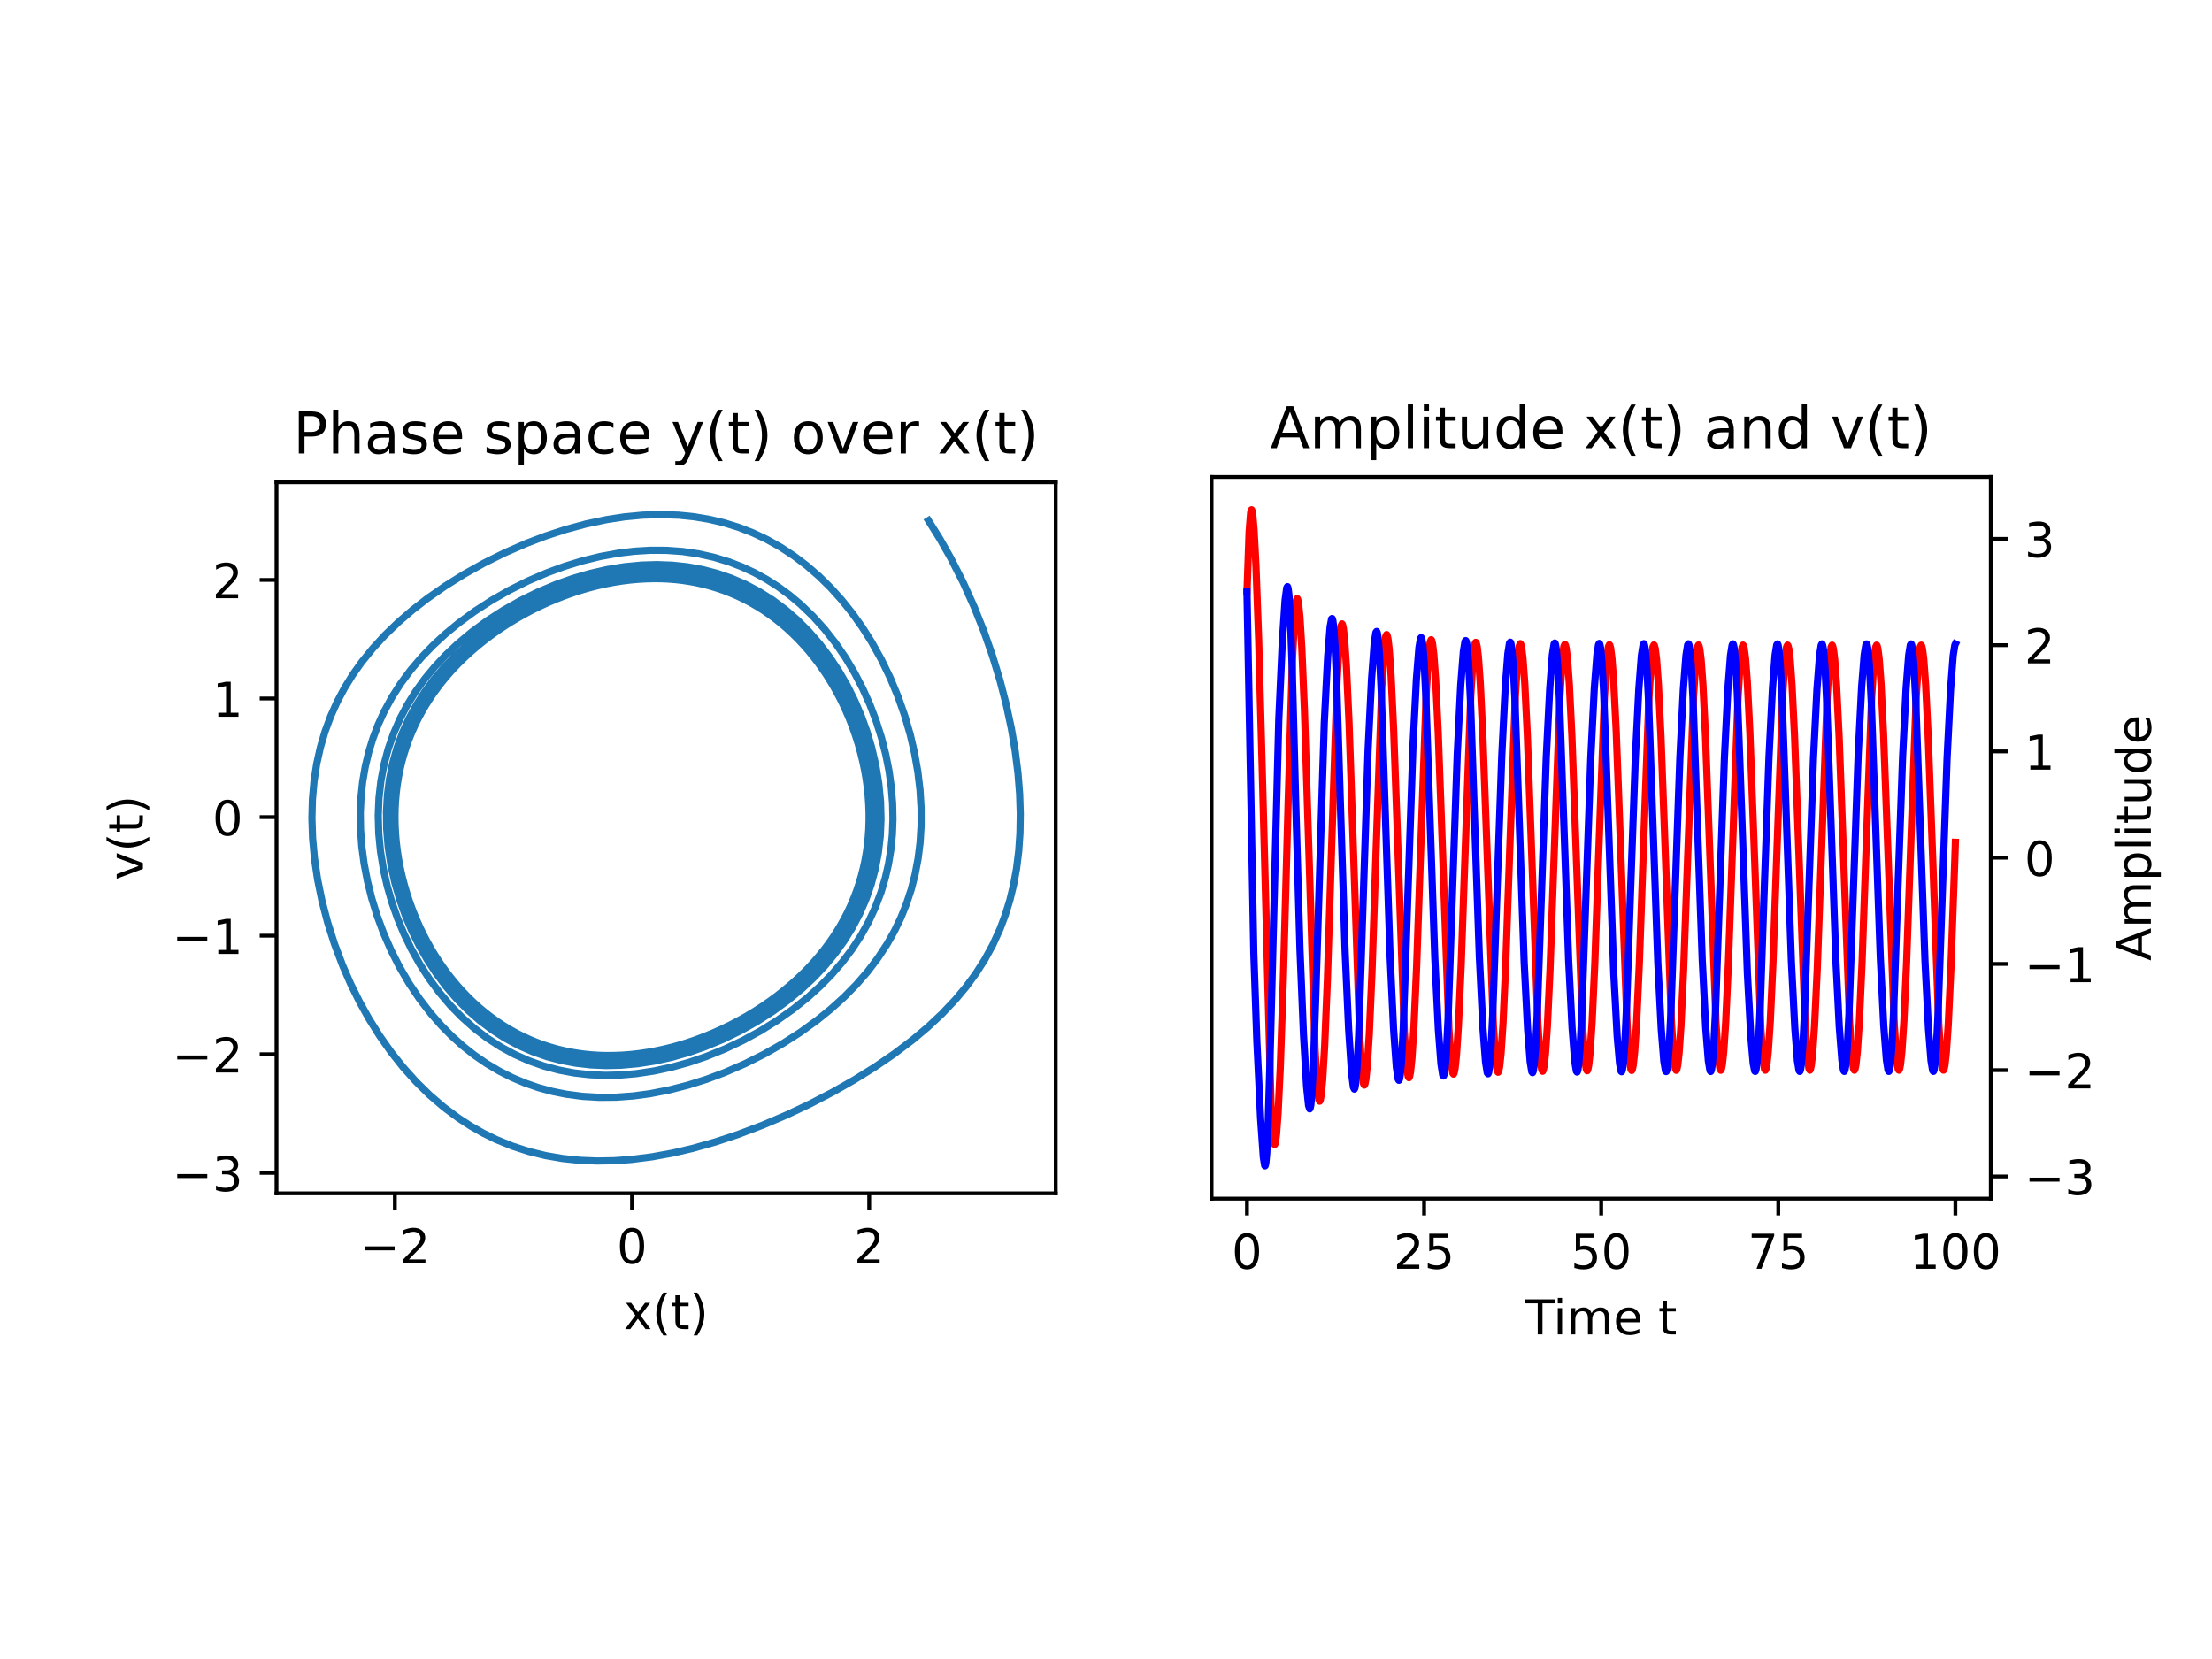<?xml version="1.0" encoding="utf-8" standalone="no"?>
<!DOCTYPE svg PUBLIC "-//W3C//DTD SVG 1.1//EN"
  "http://www.w3.org/Graphics/SVG/1.1/DTD/svg11.dtd">
<!-- Created with matplotlib (https://matplotlib.org/) -->
<svg height="345.6pt" version="1.1" viewBox="0 0 460.8 345.6" width="460.8pt" xmlns="http://www.w3.org/2000/svg" xmlns:xlink="http://www.w3.org/1999/xlink">
 <defs>
  <style type="text/css">*{stroke-linecap:butt;stroke-linejoin:round;}</style>
 </defs>
 <g id="figure_1">
  <g id="patch_1">
   <path d="M 0 345.6 
L 460.8 345.6 
L 460.8 0 
L 0 0 
z
" style="fill:#ffffff;"/>
  </g>
  <g id="axes_1">
   <g id="patch_2">
    <path d="M 57.6 248.594 
L 219.927 248.594 
L 219.927 100.462 
L 57.6 100.462 
z
" style="fill:#ffffff;"/>
   </g>
   <g id="matplotlib.axis_1">
    <g id="xtick_1">
     <g id="line2d_1">
      <defs>
       <path d="M 0 0 
L 0 3.5 
" id="m11dedbd2e2" style="stroke:#000000;stroke-width:0.8;"/>
      </defs>
      <g>
       <use style="stroke:#000000;stroke-width:0.8;" x="82.255" xlink:href="#m11dedbd2e2" y="248.594"/>
      </g>
     </g>
     <g id="text_1">
      <!-- −2 -->
      <g transform="translate(74.884 263.193)scale(0.1 -0.1)">
       <defs>
        <path d="M 10.594 35.5 
L 73.188 35.5 
L 73.188 27.203 
L 10.594 27.203 
z
" id="DejaVuSans-8722"/>
        <path d="M 19.188 8.297 
L 53.609 8.297 
L 53.609 0 
L 7.328 0 
L 7.328 8.297 
Q 12.938 14.109 22.625 23.891 
Q 32.328 33.688 34.812 36.531 
Q 39.547 41.844 41.422 45.531 
Q 43.312 49.219 43.312 52.781 
Q 43.312 58.594 39.234 62.25 
Q 35.156 65.922 28.609 65.922 
Q 23.969 65.922 18.812 64.312 
Q 13.672 62.703 7.812 59.422 
L 7.812 69.391 
Q 13.766 71.781 18.938 73 
Q 24.125 74.219 28.422 74.219 
Q 39.75 74.219 46.484 68.547 
Q 53.219 62.891 53.219 53.422 
Q 53.219 48.922 51.531 44.891 
Q 49.859 40.875 45.406 35.406 
Q 44.188 33.984 37.641 27.219 
Q 31.109 20.453 19.188 8.297 
z
" id="DejaVuSans-50"/>
       </defs>
       <use xlink:href="#DejaVuSans-8722"/>
       <use x="83.789" xlink:href="#DejaVuSans-50"/>
      </g>
     </g>
    </g>
    <g id="xtick_2">
     <g id="line2d_2">
      <g>
       <use style="stroke:#000000;stroke-width:0.8;" x="131.663" xlink:href="#m11dedbd2e2" y="248.594"/>
      </g>
     </g>
     <g id="text_2">
      <!-- 0 -->
      <g transform="translate(128.482 263.193)scale(0.1 -0.1)">
       <defs>
        <path d="M 31.781 66.406 
Q 24.172 66.406 20.328 58.906 
Q 16.5 51.422 16.5 36.375 
Q 16.5 21.391 20.328 13.891 
Q 24.172 6.391 31.781 6.391 
Q 39.453 6.391 43.281 13.891 
Q 47.125 21.391 47.125 36.375 
Q 47.125 51.422 43.281 58.906 
Q 39.453 66.406 31.781 66.406 
z
M 31.781 74.219 
Q 44.047 74.219 50.516 64.516 
Q 56.984 54.828 56.984 36.375 
Q 56.984 17.969 50.516 8.266 
Q 44.047 -1.422 31.781 -1.422 
Q 19.531 -1.422 13.062 8.266 
Q 6.594 17.969 6.594 36.375 
Q 6.594 54.828 13.062 64.516 
Q 19.531 74.219 31.781 74.219 
z
" id="DejaVuSans-48"/>
       </defs>
       <use xlink:href="#DejaVuSans-48"/>
      </g>
     </g>
    </g>
    <g id="xtick_3">
     <g id="line2d_3">
      <g>
       <use style="stroke:#000000;stroke-width:0.8;" x="181.071" xlink:href="#m11dedbd2e2" y="248.594"/>
      </g>
     </g>
     <g id="text_3">
      <!-- 2 -->
      <g transform="translate(177.89 263.193)scale(0.1 -0.1)">
       <use xlink:href="#DejaVuSans-50"/>
      </g>
     </g>
    </g>
    <g id="text_4">
     <!-- x(t) -->
     <g transform="translate(129.943 276.871)scale(0.1 -0.1)">
      <defs>
       <path d="M 54.891 54.688 
L 35.109 28.078 
L 55.906 0 
L 45.312 0 
L 29.391 21.484 
L 13.484 0 
L 2.875 0 
L 24.125 28.609 
L 4.688 54.688 
L 15.281 54.688 
L 29.781 35.203 
L 44.281 54.688 
z
" id="DejaVuSans-120"/>
       <path d="M 31 75.875 
Q 24.469 64.656 21.281 53.656 
Q 18.109 42.672 18.109 31.391 
Q 18.109 20.125 21.312 9.062 
Q 24.516 -2 31 -13.188 
L 23.188 -13.188 
Q 15.875 -1.703 12.234 9.375 
Q 8.594 20.453 8.594 31.391 
Q 8.594 42.281 12.203 53.312 
Q 15.828 64.359 23.188 75.875 
z
" id="DejaVuSans-40"/>
       <path d="M 18.312 70.219 
L 18.312 54.688 
L 36.812 54.688 
L 36.812 47.703 
L 18.312 47.703 
L 18.312 18.016 
Q 18.312 11.328 20.141 9.422 
Q 21.969 7.516 27.594 7.516 
L 36.812 7.516 
L 36.812 0 
L 27.594 0 
Q 17.188 0 13.234 3.875 
Q 9.281 7.766 9.281 18.016 
L 9.281 47.703 
L 2.688 47.703 
L 2.688 54.688 
L 9.281 54.688 
L 9.281 70.219 
z
" id="DejaVuSans-116"/>
       <path d="M 8.016 75.875 
L 15.828 75.875 
Q 23.141 64.359 26.781 53.312 
Q 30.422 42.281 30.422 31.391 
Q 30.422 20.453 26.781 9.375 
Q 23.141 -1.703 15.828 -13.188 
L 8.016 -13.188 
Q 14.5 -2 17.703 9.062 
Q 20.906 20.125 20.906 31.391 
Q 20.906 42.672 17.703 53.656 
Q 14.5 64.656 8.016 75.875 
z
" id="DejaVuSans-41"/>
      </defs>
      <use xlink:href="#DejaVuSans-120"/>
      <use x="59.18" xlink:href="#DejaVuSans-40"/>
      <use x="98.193" xlink:href="#DejaVuSans-116"/>
      <use x="137.402" xlink:href="#DejaVuSans-41"/>
     </g>
    </g>
   </g>
   <g id="matplotlib.axis_2">
    <g id="ytick_1">
     <g id="line2d_4">
      <defs>
       <path d="M 0 0 
L -3.5 0 
" id="m31c26769e4" style="stroke:#000000;stroke-width:0.8;"/>
      </defs>
      <g>
       <use style="stroke:#000000;stroke-width:0.8;" x="57.6" xlink:href="#m31c26769e4" y="244.327"/>
      </g>
     </g>
     <g id="text_5">
      <!-- −3 -->
      <g transform="translate(35.858 248.126)scale(0.1 -0.1)">
       <defs>
        <path d="M 40.578 39.312 
Q 47.656 37.797 51.625 33 
Q 55.609 28.219 55.609 21.188 
Q 55.609 10.406 48.188 4.484 
Q 40.766 -1.422 27.094 -1.422 
Q 22.516 -1.422 17.656 -0.516 
Q 12.797 0.391 7.625 2.203 
L 7.625 11.719 
Q 11.719 9.328 16.594 8.109 
Q 21.484 6.891 26.812 6.891 
Q 36.078 6.891 40.938 10.547 
Q 45.797 14.203 45.797 21.188 
Q 45.797 27.641 41.281 31.266 
Q 36.766 34.906 28.719 34.906 
L 20.219 34.906 
L 20.219 43.016 
L 29.109 43.016 
Q 36.375 43.016 40.234 45.922 
Q 44.094 48.828 44.094 54.297 
Q 44.094 59.906 40.109 62.906 
Q 36.141 65.922 28.719 65.922 
Q 24.656 65.922 20.016 65.031 
Q 15.375 64.156 9.812 62.312 
L 9.812 71.094 
Q 15.438 72.656 20.344 73.438 
Q 25.25 74.219 29.594 74.219 
Q 40.828 74.219 47.359 69.109 
Q 53.906 64.016 53.906 55.328 
Q 53.906 49.266 50.438 45.094 
Q 46.969 40.922 40.578 39.312 
z
" id="DejaVuSans-51"/>
       </defs>
       <use xlink:href="#DejaVuSans-8722"/>
       <use x="83.789" xlink:href="#DejaVuSans-51"/>
      </g>
     </g>
    </g>
    <g id="ytick_2">
     <g id="line2d_5">
      <g>
       <use style="stroke:#000000;stroke-width:0.8;" x="57.6" xlink:href="#m31c26769e4" y="219.623"/>
      </g>
     </g>
     <g id="text_6">
      <!-- −2 -->
      <g transform="translate(35.858 223.423)scale(0.1 -0.1)">
       <use xlink:href="#DejaVuSans-8722"/>
       <use x="83.789" xlink:href="#DejaVuSans-50"/>
      </g>
     </g>
    </g>
    <g id="ytick_3">
     <g id="line2d_6">
      <g>
       <use style="stroke:#000000;stroke-width:0.8;" x="57.6" xlink:href="#m31c26769e4" y="194.919"/>
      </g>
     </g>
     <g id="text_7">
      <!-- −1 -->
      <g transform="translate(35.858 198.719)scale(0.1 -0.1)">
       <defs>
        <path d="M 12.406 8.297 
L 28.516 8.297 
L 28.516 63.922 
L 10.984 60.406 
L 10.984 69.391 
L 28.422 72.906 
L 38.281 72.906 
L 38.281 8.297 
L 54.391 8.297 
L 54.391 0 
L 12.406 0 
z
" id="DejaVuSans-49"/>
       </defs>
       <use xlink:href="#DejaVuSans-8722"/>
       <use x="83.789" xlink:href="#DejaVuSans-49"/>
      </g>
     </g>
    </g>
    <g id="ytick_4">
     <g id="line2d_7">
      <g>
       <use style="stroke:#000000;stroke-width:0.8;" x="57.6" xlink:href="#m31c26769e4" y="170.216"/>
      </g>
     </g>
     <g id="text_8">
      <!-- 0 -->
      <g transform="translate(44.237 174.015)scale(0.1 -0.1)">
       <use xlink:href="#DejaVuSans-48"/>
      </g>
     </g>
    </g>
    <g id="ytick_5">
     <g id="line2d_8">
      <g>
       <use style="stroke:#000000;stroke-width:0.8;" x="57.6" xlink:href="#m31c26769e4" y="145.512"/>
      </g>
     </g>
     <g id="text_9">
      <!-- 1 -->
      <g transform="translate(44.237 149.311)scale(0.1 -0.1)">
       <use xlink:href="#DejaVuSans-49"/>
      </g>
     </g>
    </g>
    <g id="ytick_6">
     <g id="line2d_9">
      <g>
       <use style="stroke:#000000;stroke-width:0.8;" x="57.6" xlink:href="#m31c26769e4" y="120.808"/>
      </g>
     </g>
     <g id="text_10">
      <!-- 2 -->
      <g transform="translate(44.237 124.607)scale(0.1 -0.1)">
       <use xlink:href="#DejaVuSans-50"/>
      </g>
     </g>
    </g>
    <g id="text_11">
     <!-- v(t) -->
     <g transform="translate(29.778 183.349)rotate(-90)scale(0.1 -0.1)">
      <defs>
       <path d="M 2.984 54.688 
L 12.5 54.688 
L 29.594 8.797 
L 46.688 54.688 
L 56.203 54.688 
L 35.688 0 
L 23.484 0 
z
" id="DejaVuSans-118"/>
      </defs>
      <use xlink:href="#DejaVuSans-118"/>
      <use x="59.18" xlink:href="#DejaVuSans-40"/>
      <use x="98.193" xlink:href="#DejaVuSans-116"/>
      <use x="137.402" xlink:href="#DejaVuSans-41"/>
     </g>
    </g>
   </g>
   <g id="line2d_10">
    <path clip-path="url(#p347a154a33)" d="M 193.423 108.456 
L 195.817 112.291 
L 198.056 116.242 
L 200.629 121.301 
L 202.946 126.444 
L 205.006 131.62 
L 206.806 136.78 
L 208.351 141.881 
L 209.642 146.886 
L 210.686 151.762 
L 211.49 156.485 
L 212.062 161.037 
L 212.411 165.403 
L 212.546 169.577 
L 212.478 173.554 
L 212.216 177.336 
L 211.769 180.926 
L 211.148 184.33 
L 210.361 187.558 
L 209.416 190.618 
L 208.323 193.52 
L 206.825 196.812 
L 205.135 199.912 
L 203.264 202.839 
L 201.223 205.613 
L 199.019 208.25 
L 196.253 211.173 
L 193.288 213.953 
L 190.132 216.609 
L 186.303 219.511 
L 182.247 222.287 
L 177.974 224.947 
L 173.492 227.495 
L 168.812 229.926 
L 163.941 232.229 
L 158.892 234.381 
L 153.678 236.354 
L 148.993 237.901 
L 144.206 239.25 
L 140.034 240.219 
L 135.809 240.989 
L 131.545 241.533 
L 127.971 241.792 
L 124.389 241.858 
L 120.81 241.714 
L 117.243 241.345 
L 113.7 240.736 
L 110.194 239.877 
L 106.738 238.757 
L 103.344 237.37 
L 100.683 236.066 
L 98.077 234.59 
L 95.535 232.943 
L 92.454 230.651 
L 89.495 228.108 
L 86.668 225.331 
L 83.986 222.338 
L 81.459 219.15 
L 79.095 215.793 
L 76.903 212.294 
L 74.889 208.679 
L 73.057 204.978 
L 71.413 201.218 
L 69.689 196.667 
L 68.239 192.114 
L 67.06 187.598 
L 66.151 183.153 
L 65.506 178.808 
L 65.117 174.584 
L 64.979 170.498 
L 65.08 166.563 
L 65.414 162.784 
L 65.969 159.164 
L 66.737 155.704 
L 67.708 152.4 
L 68.872 149.246 
L 70.221 146.236 
L 71.747 143.362 
L 73.441 140.616 
L 75.297 137.99 
L 77.656 135.067 
L 80.215 132.284 
L 82.964 129.633 
L 85.894 127.103 
L 88.998 124.691 
L 92.746 122.074 
L 96.697 119.606 
L 100.84 117.295 
L 105.161 115.151 
L 109.646 113.194 
L 113.693 111.655 
L 117.841 110.3 
L 122.077 109.152 
L 126.385 108.241 
L 130.122 107.67 
L 133.887 107.315 
L 137.666 107.195 
L 141.445 107.33 
L 144.583 107.651 
L 147.699 108.171 
L 150.784 108.898 
L 153.828 109.839 
L 156.819 110.998 
L 159.747 112.377 
L 162.6 113.975 
L 165.368 115.789 
L 168.039 117.812 
L 170.605 120.035 
L 173.055 122.447 
L 175.38 125.033 
L 177.571 127.777 
L 179.622 130.659 
L 181.525 133.662 
L 183.607 137.393 
L 185.462 141.231 
L 187.084 145.14 
L 188.471 149.085 
L 189.62 153.035 
L 190.533 156.96 
L 191.212 160.836 
L 191.66 164.642 
L 191.882 168.359 
L 191.885 171.975 
L 191.674 175.479 
L 191.255 178.866 
L 190.638 182.13 
L 189.828 185.271 
L 188.833 188.29 
L 187.661 191.189 
L 186.319 193.97 
L 184.813 196.639 
L 182.858 199.616 
L 180.699 202.453 
L 178.347 205.157 
L 175.81 207.734 
L 173.097 210.187 
L 170.216 212.521 
L 166.73 215.041 
L 163.048 217.402 
L 159.184 219.596 
L 155.151 221.61 
L 150.965 223.427 
L 147.189 224.836 
L 143.322 226.057 
L 139.376 227.068 
L 135.367 227.847 
L 131.894 228.309 
L 128.399 228.566 
L 124.896 228.6 
L 121.397 228.397 
L 117.918 227.942 
L 115.045 227.361 
L 112.206 226.591 
L 109.41 225.628 
L 106.668 224.47 
L 103.988 223.115 
L 101.38 221.568 
L 98.855 219.831 
L 96.421 217.91 
L 94.088 215.816 
L 91.864 213.557 
L 89.756 211.148 
L 87.391 208.078 
L 85.215 204.84 
L 83.239 201.461 
L 81.468 197.972 
L 79.909 194.405 
L 78.566 190.787 
L 77.441 187.148 
L 76.534 183.512 
L 75.844 179.904 
L 75.37 176.342 
L 75.108 172.845 
L 75.053 169.425 
L 75.201 166.094 
L 75.546 162.86 
L 76.082 159.728 
L 76.802 156.702 
L 77.701 153.782 
L 78.772 150.969 
L 80.009 148.262 
L 81.653 145.233 
L 83.504 142.342 
L 85.552 139.582 
L 87.79 136.95 
L 90.207 134.441 
L 92.796 132.054 
L 95.548 129.787 
L 98.881 127.345 
L 102.403 125.066 
L 106.101 122.958 
L 109.96 121.034 
L 113.965 119.312 
L 117.576 117.988 
L 121.274 116.852 
L 125.043 115.925 
L 128.87 115.227 
L 132.182 114.829 
L 135.513 114.63 
L 138.849 114.645 
L 142.177 114.886 
L 145.484 115.366 
L 148.755 116.096 
L 151.974 117.081 
L 154.606 118.102 
L 157.183 119.304 
L 159.695 120.687 
L 162.133 122.249 
L 164.489 123.983 
L 166.754 125.883 
L 169.341 128.37 
L 171.772 131.064 
L 174.036 133.944 
L 176.122 136.986 
L 178.021 140.164 
L 179.726 143.45 
L 181.232 146.818 
L 182.533 150.24 
L 183.629 153.691 
L 184.516 157.148 
L 185.197 160.589 
L 185.672 163.994 
L 185.945 167.348 
L 186.018 170.636 
L 185.896 173.848 
L 185.584 176.976 
L 185.086 180.012 
L 184.41 182.954 
L 183.56 185.798 
L 182.356 188.992 
L 180.934 192.052 
L 179.302 194.981 
L 177.469 197.78 
L 175.445 200.454 
L 173.239 203.005 
L 170.857 205.435 
L 168.31 207.745 
L 165.207 210.237 
L 161.91 212.57 
L 158.434 214.736 
L 154.791 216.726 
L 150.997 218.524 
L 147.066 220.112 
L 143.53 221.312 
L 139.917 222.318 
L 136.24 223.11 
L 132.516 223.667 
L 129.3 223.943 
L 126.072 224.018 
L 122.847 223.88 
L 119.636 223.518 
L 116.455 222.922 
L 113.316 222.084 
L 110.235 220.998 
L 107.226 219.663 
L 104.306 218.079 
L 101.487 216.252 
L 98.785 214.189 
L 96.214 211.904 
L 93.786 209.411 
L 91.514 206.729 
L 89.408 203.881 
L 87.477 200.888 
L 85.729 197.777 
L 84.171 194.571 
L 82.807 191.297 
L 81.642 187.979 
L 80.676 184.641 
L 79.911 181.303 
L 79.27 177.435 
L 78.898 173.622 
L 78.791 169.884 
L 78.943 166.241 
L 79.345 162.704 
L 79.992 159.285 
L 80.873 155.988 
L 81.981 152.817 
L 83.306 149.773 
L 84.84 146.856 
L 86.574 144.064 
L 88.499 141.396 
L 90.606 138.849 
L 92.888 136.421 
L 95.335 134.112 
L 98.324 131.62 
L 101.507 129.286 
L 104.869 127.118 
L 108.398 125.124 
L 112.08 123.318 
L 115.897 121.718 
L 119.336 120.502 
L 122.854 119.475 
L 126.436 118.654 
L 130.068 118.06 
L 133.733 117.71 
L 136.887 117.621 
L 140.04 117.738 
L 143.18 118.072 
L 146.294 118.633 
L 149.366 119.429 
L 152.384 120.463 
L 155.332 121.739 
L 158.197 123.255 
L 160.963 125.007 
L 163.618 126.989 
L 166.147 129.187 
L 168.538 131.589 
L 170.779 134.176 
L 172.86 136.928 
L 174.771 139.824 
L 176.505 142.839 
L 178.054 145.951 
L 179.415 149.135 
L 180.583 152.367 
L 181.557 155.624 
L 182.445 159.43 
L 183.067 163.212 
L 183.427 166.946 
L 183.527 170.609 
L 183.374 174.184 
L 182.974 177.657 
L 182.334 181.02 
L 181.464 184.265 
L 180.37 187.389 
L 179.062 190.39 
L 177.548 193.268 
L 175.837 196.024 
L 173.938 198.66 
L 171.857 201.176 
L 169.605 203.574 
L 167.19 205.853 
L 164.239 208.313 
L 161.098 210.614 
L 157.779 212.749 
L 154.296 214.709 
L 150.664 216.48 
L 146.899 218.046 
L 143.508 219.231 
L 140.04 220.227 
L 136.51 221.017 
L 132.932 221.583 
L 129.324 221.906 
L 126.219 221.975 
L 123.116 221.84 
L 120.027 221.491 
L 116.967 220.92 
L 113.947 220.119 
L 110.982 219.084 
L 108.087 217.812 
L 105.275 216.306 
L 102.56 214.569 
L 99.956 212.61 
L 97.477 210.439 
L 95.133 208.071 
L 92.937 205.522 
L 90.899 202.813 
L 89.028 199.963 
L 87.331 196.997 
L 85.816 193.937 
L 84.486 190.807 
L 83.345 187.629 
L 82.257 183.889 
L 81.431 180.147 
L 80.866 176.429 
L 80.56 172.761 
L 80.508 169.163 
L 80.705 165.652 
L 81.145 162.24 
L 81.819 158.937 
L 82.721 155.748 
L 83.842 152.677 
L 85.174 149.727 
L 86.708 146.897 
L 88.436 144.187 
L 90.35 141.596 
L 92.44 139.122 
L 94.7 136.766 
L 97.479 134.217 
L 100.456 131.824 
L 103.618 129.592 
L 106.952 127.527 
L 110.444 125.642 
L 114.08 123.95 
L 117.842 122.47 
L 121.224 121.364 
L 124.677 120.452 
L 128.187 119.751 
L 131.738 119.279 
L 135.313 119.054 
L 138.384 119.072 
L 141.447 119.296 
L 144.49 119.734 
L 147.501 120.395 
L 150.465 121.284 
L 153.368 122.405 
L 156.198 123.758 
L 158.939 125.34 
L 161.579 127.147 
L 164.104 129.168 
L 166.501 131.392 
L 168.759 133.804 
L 170.867 136.387 
L 172.816 139.119 
L 174.597 141.981 
L 176.203 144.949 
L 177.627 148.001 
L 178.867 151.114 
L 180.076 154.794 
L 181.026 158.495 
L 181.717 162.187 
L 182.151 165.844 
L 182.331 169.444 
L 182.261 172.968 
L 181.947 176.401 
L 181.397 179.733 
L 180.617 182.956 
L 179.616 186.064 
L 178.401 189.055 
L 176.981 191.927 
L 175.364 194.681 
L 173.558 197.317 
L 171.572 199.835 
L 169.414 202.237 
L 167.091 204.522 
L 164.247 206.989 
L 161.211 209.299 
L 157.997 211.446 
L 154.618 213.42 
L 151.089 215.209 
L 147.424 216.797 
L 143.641 218.166 
L 140.248 219.166 
L 136.792 219.965 
L 133.287 220.545 
L 129.751 220.888 
L 126.706 220.98 
L 123.662 220.874 
L 120.631 220.561 
L 117.624 220.031 
L 114.657 219.279 
L 111.741 218.299 
L 108.891 217.089 
L 106.12 215.651 
L 103.442 213.988 
L 100.871 212.107 
L 98.419 210.018 
L 96.098 207.735 
L 93.92 205.273 
L 91.894 202.65 
L 90.03 199.888 
L 88.336 197.006 
L 86.817 194.028 
L 85.479 190.975 
L 84.153 187.35 
L 83.081 183.686 
L 82.267 180.017 
L 81.708 176.368 
L 81.404 172.763 
L 81.35 169.225 
L 81.541 165.767 
L 81.971 162.405 
L 82.632 159.146 
L 83.518 155.997 
L 84.62 152.963 
L 85.931 150.045 
L 87.442 147.245 
L 89.144 144.562 
L 91.031 141.997 
L 93.093 139.547 
L 95.322 137.214 
L 98.065 134.69 
L 101.003 132.322 
L 104.124 130.114 
L 107.415 128.074 
L 110.863 126.213 
L 114.451 124.546 
L 118.165 123.089 
L 121.503 122.004 
L 124.911 121.111 
L 128.374 120.428 
L 131.876 119.972 
L 135.403 119.76 
L 138.43 119.787 
L 141.451 120.016 
L 144.451 120.456 
L 147.418 121.115 
L 150.339 121.999 
L 153.2 123.109 
L 155.988 124.448 
L 158.688 126.011 
L 161.288 127.793 
L 163.775 129.786 
L 166.137 131.977 
L 168.361 134.352 
L 170.437 136.894 
L 172.357 139.584 
L 174.111 142.401 
L 175.693 145.323 
L 177.097 148.328 
L 178.504 151.909 
L 179.659 155.54 
L 180.558 159.189 
L 181.203 162.828 
L 181.593 166.43 
L 181.734 169.976 
L 181.629 173.446 
L 181.284 176.828 
L 180.705 180.11 
L 179.901 183.285 
L 178.878 186.348 
L 177.645 189.296 
L 176.209 192.127 
L 174.58 194.842 
L 172.764 197.441 
L 170.77 199.923 
L 168.607 202.29 
L 166.282 204.54 
L 163.438 206.968 
L 160.406 209.238 
L 157.198 211.344 
L 153.829 213.275 
L 150.313 215.02 
L 146.665 216.562 
L 142.903 217.882 
L 139.531 218.837 
L 136.1 219.59 
L 132.623 220.122 
L 129.118 220.416 
L 126.103 220.466 
L 123.091 220.318 
L 120.094 219.963 
L 117.125 219.393 
L 114.197 218.602 
L 111.323 217.586 
L 108.516 216.344 
L 105.791 214.877 
L 103.161 213.189 
L 100.638 211.289 
L 98.235 209.185 
L 95.965 206.893 
L 93.837 204.428 
L 91.862 201.808 
L 90.048 199.053 
L 88.403 196.185 
L 86.934 193.225 
L 85.446 189.685 
L 84.209 186.083 
L 83.225 182.453 
L 82.496 178.823 
L 82.019 175.22 
L 81.794 171.667 
L 81.815 168.181 
L 82.077 164.779 
L 82.574 161.472 
L 83.298 158.269 
L 84.244 155.176 
L 85.401 152.196 
L 86.764 149.332 
L 88.323 146.583 
L 90.07 143.951 
L 91.998 141.434 
L 94.097 139.033 
L 96.361 136.748 
L 99.138 134.279 
L 102.107 131.966 
L 105.255 129.816 
L 108.567 127.836 
L 112.031 126.039 
L 115.631 124.44 
L 119.35 123.056 
L 122.688 122.04 
L 126.091 121.22 
L 129.543 120.614 
L 133.03 120.239 
L 136.535 120.114 
L 139.539 120.216 
L 142.531 120.523 
L 145.499 121.042 
L 148.429 121.78 
L 151.307 122.741 
L 154.121 123.928 
L 156.858 125.34 
L 159.503 126.972 
L 162.043 128.818 
L 164.467 130.868 
L 166.762 133.111 
L 168.916 135.529 
L 170.921 138.106 
L 172.767 140.821 
L 174.447 143.655 
L 175.953 146.586 
L 177.281 149.591 
L 178.6 153.163 
L 179.667 156.776 
L 180.482 160.397 
L 181.043 164.002 
L 181.353 167.565 
L 181.415 171.066 
L 181.235 174.489 
L 180.819 177.822 
L 180.173 181.054 
L 179.304 184.179 
L 178.22 187.192 
L 176.93 190.09 
L 175.44 192.873 
L 173.76 195.541 
L 171.897 198.093 
L 169.86 200.529 
L 167.655 202.85 
L 164.943 205.36 
L 162.036 207.716 
L 158.947 209.911 
L 155.688 211.939 
L 152.275 213.788 
L 148.721 215.444 
L 145.043 216.89 
L 141.737 217.967 
L 138.362 218.852 
L 134.932 219.53 
L 131.462 219.983 
L 127.97 220.193 
L 124.97 220.168 
L 121.979 219.942 
L 119.007 219.508 
L 116.067 218.858 
L 113.174 217.986 
L 110.339 216.89 
L 107.577 215.57 
L 104.9 214.028 
L 102.323 212.269 
L 99.857 210.303 
L 97.516 208.14 
L 95.31 205.795 
L 93.249 203.285 
L 91.344 200.629 
L 89.602 197.846 
L 88.03 194.959 
L 86.634 191.988 
L 85.233 188.445 
L 84.083 184.851 
L 83.185 181.238 
L 82.539 177.632 
L 82.145 174.061 
L 82 170.543 
L 82.098 167.098 
L 82.434 163.74 
L 83.002 160.478 
L 83.795 157.321 
L 84.805 154.275 
L 86.024 151.341 
L 87.445 148.523 
L 89.059 145.819 
L 90.858 143.232 
L 92.835 140.759 
L 94.98 138.402 
L 97.628 135.849 
L 100.475 133.45 
L 103.507 131.21 
L 106.712 129.135 
L 110.076 127.234 
L 113.585 125.523 
L 117.222 124.015 
L 120.972 122.732 
L 124.329 121.81 
L 127.744 121.093 
L 131.202 120.597 
L 134.686 120.339 
L 137.68 120.322 
L 140.67 120.501 
L 143.642 120.888 
L 146.585 121.489 
L 149.486 122.309 
L 152.33 123.353 
L 155.106 124.62 
L 157.798 126.11 
L 160.394 127.818 
L 162.882 129.735 
L 165.249 131.85 
L 167.483 134.151 
L 169.573 136.621 
L 171.511 139.241 
L 173.288 141.991 
L 174.896 144.852 
L 176.33 147.801 
L 177.777 151.323 
L 178.974 154.903 
L 179.92 158.509 
L 180.613 162.113 
L 181.055 165.687 
L 181.248 169.211 
L 181.197 172.667 
L 180.907 176.039 
L 180.384 179.316 
L 179.635 182.49 
L 178.668 185.555 
L 177.49 188.508 
L 176.11 191.346 
L 174.534 194.069 
L 172.773 196.677 
L 170.832 199.169 
L 168.721 201.547 
L 166.448 203.809 
L 163.662 206.251 
L 160.686 208.537 
L 157.534 210.66 
L 154.219 212.611 
L 150.755 214.377 
L 147.157 215.945 
L 143.443 217.294 
L 140.112 218.279 
L 136.718 219.066 
L 133.277 219.637 
L 129.804 219.975 
L 126.316 220.064 
L 123.328 219.929 
L 120.354 219.589 
L 117.407 219.037 
L 114.499 218.267 
L 111.644 217.275 
L 108.856 216.059 
L 106.147 214.62 
L 103.531 212.963 
L 101.021 211.094 
L 98.629 209.025 
L 96.367 206.768 
L 94.246 204.338 
L 92.275 201.753 
L 90.464 199.034 
L 88.819 196.2 
L 87.347 193.273 
L 85.855 189.77 
L 84.611 186.203 
L 83.618 182.604 
L 82.876 179.002 
L 82.387 175.424 
L 82.146 171.893 
L 82.15 168.426 
L 82.395 165.04 
L 82.873 161.747 
L 83.578 158.555 
L 84.503 155.471 
L 85.64 152.499 
L 86.981 149.641 
L 88.518 146.898 
L 90.243 144.269 
L 92.148 141.756 
L 94.225 139.358 
L 96.466 137.075 
L 99.217 134.608 
L 102.159 132.297 
L 105.28 130.148 
L 108.566 128.169 
L 112.003 126.372 
L 115.577 124.772 
L 119.269 123.386 
L 122.585 122.365 
L 125.965 121.54 
L 129.395 120.928 
L 132.86 120.544 
L 136.344 120.407 
L 139.331 120.498 
L 142.307 120.791 
L 145.258 121.295 
L 148.173 122.015 
L 151.038 122.957 
L 153.84 124.123 
L 156.566 125.511 
L 159.201 127.118 
L 161.734 128.938 
L 164.151 130.962 
L 166.441 133.176 
L 168.592 135.567 
L 170.596 138.116 
L 172.442 140.804 
L 174.123 143.611 
L 175.633 146.517 
L 177.171 150.001 
L 178.462 153.555 
L 179.502 157.147 
L 180.291 160.747 
L 180.829 164.328 
L 181.117 167.867 
L 181.159 171.345 
L 180.96 174.745 
L 180.527 178.055 
L 179.865 181.264 
L 178.982 184.367 
L 177.886 187.36 
L 176.585 190.238 
L 175.085 193.002 
L 173.397 195.651 
L 171.527 198.186 
L 169.483 200.605 
L 167.274 202.909 
L 164.558 205.4 
L 161.649 207.736 
L 158.558 209.912 
L 155.301 211.919 
L 151.89 213.746 
L 148.341 215.38 
L 144.669 216.802 
L 141.369 217.857 
L 138.003 218.72 
L 134.583 219.374 
L 131.125 219.802 
L 127.646 219.987 
L 124.66 219.939 
L 121.682 219.692 
L 118.726 219.236 
L 115.804 218.564 
L 112.928 217.672 
L 110.113 216.557 
L 107.371 215.219 
L 104.716 213.661 
L 102.161 211.889 
L 99.719 209.911 
L 97.401 207.739 
L 95.219 205.389 
L 93.183 202.875 
L 91.303 200.218 
L 89.585 197.437 
L 88.038 194.554 
L 86.666 191.59 
L 85.293 188.058 
L 84.169 184.478 
L 83.296 180.88 
L 82.675 177.292 
L 82.305 173.738 
L 82.181 170.24 
L 82.3 166.814 
L 82.655 163.475 
L 83.241 160.232 
L 84.051 157.094 
L 85.076 154.066 
L 86.309 151.15 
L 87.743 148.349 
L 89.368 145.662 
L 91.178 143.091 
L 93.163 140.634 
L 95.317 138.292 
L 97.973 135.757 
L 100.827 133.376 
L 103.864 131.154 
L 107.073 129.098 
L 110.439 127.217 
L 113.948 125.526 
L 117.584 124.041 
L 120.857 122.926 
L 124.201 121.998 
L 127.604 121.273 
L 131.049 120.768 
L 134.521 120.501 
L 137.506 120.473 
L 140.487 120.642 
L 143.452 121.016 
L 146.387 121.603 
L 149.281 122.408 
L 152.12 123.436 
L 154.891 124.687 
L 157.58 126.159 
L 160.174 127.848 
L 162.66 129.747 
L 165.027 131.843 
L 167.262 134.125 
L 169.355 136.576 
L 171.296 139.178 
L 173.077 141.912 
L 174.69 144.756 
L 176.131 147.69 
L 177.585 151.197 
L 178.792 154.763 
L 179.748 158.357 
L 180.453 161.949 
L 180.906 165.515 
L 181.112 169.033 
L 181.073 172.483 
L 180.796 175.851 
L 180.286 179.126 
L 179.551 182.298 
L 178.597 185.363 
L 177.433 188.316 
L 176.066 191.154 
L 174.504 193.878 
L 172.755 196.488 
L 170.828 198.982 
L 168.73 201.362 
L 166.47 203.626 
L 163.698 206.071 
L 160.737 208.359 
L 157.599 210.485 
L 154.297 212.44 
L 150.847 214.211 
L 147.263 215.784 
L 143.561 217.139 
L 140.24 218.131 
L 136.857 218.925 
L 133.425 219.504 
L 129.961 219.852 
L 126.481 219.952 
L 123.499 219.828 
L 120.531 219.5 
L 117.589 218.961 
L 114.686 218.204 
L 111.834 217.226 
L 109.048 216.025 
L 106.341 214.602 
L 103.726 212.961 
L 101.215 211.109 
L 98.822 209.056 
L 96.558 206.815 
L 94.433 204.401 
L 92.458 201.831 
L 90.642 199.126 
L 88.991 196.306 
L 87.512 193.391 
L 86.012 189.9 
L 84.758 186.344 
L 83.754 182.755 
L 83.002 179.161 
L 82.501 175.589 
L 82.249 172.062 
L 82.241 168.599 
L 82.473 165.215 
L 82.939 161.923 
L 83.632 158.731 
L 84.545 155.646 
L 85.669 152.673 
L 86.998 149.813 
L 88.523 147.067 
L 90.237 144.437 
L 92.13 141.921 
L 94.196 139.52 
L 96.425 137.234 
L 99.164 134.764 
L 102.094 132.45 
L 105.203 130.297 
L 108.477 128.313 
L 111.903 126.511 
L 115.465 124.905 
L 119.148 123.512 
L 122.454 122.485 
L 125.826 121.653 
L 129.249 121.031 
L 132.707 120.638 
L 136.185 120.49 
L 139.167 120.571 
L 142.138 120.853 
L 145.087 121.345 
L 147.999 122.052 
L 150.863 122.981 
L 153.664 124.132 
L 156.389 125.506 
L 159.025 127.099 
L 161.559 128.905 
L 163.979 130.914 
L 166.272 133.114 
L 168.428 135.49 
L 170.436 138.026 
L 172.288 140.702 
L 173.976 143.498 
L 175.492 146.393 
L 177.039 149.867 
L 178.34 153.412 
L 179.391 156.996 
L 180.19 160.591 
L 180.739 164.168 
L 181.038 167.704 
L 181.092 171.18 
L 180.905 174.58 
L 180.483 177.889 
L 179.833 181.1 
L 178.961 184.205 
L 177.877 187.199 
L 176.586 190.08 
L 175.098 192.847 
L 173.42 195.499 
L 171.561 198.036 
L 169.527 200.459 
L 167.329 202.766 
L 164.624 205.261 
L 161.725 207.602 
L 158.645 209.782 
L 155.398 211.794 
L 151.997 213.627 
L 148.457 215.267 
L 144.794 216.696 
L 141.502 217.758 
L 138.142 218.628 
L 134.728 219.29 
L 131.276 219.728 
L 127.801 219.924 
L 124.819 219.886 
L 121.844 219.65 
L 118.89 219.205 
L 115.969 218.545 
L 113.094 217.666 
L 110.279 216.564 
L 107.536 215.24 
L 104.88 213.695 
L 102.323 211.936 
L 99.877 209.972 
L 97.555 207.813 
L 95.369 205.474 
L 93.327 202.973 
L 91.44 200.327 
L 89.716 197.556 
L 88.161 194.682 
L 86.781 191.725 
L 85.398 188.201 
L 84.264 184.627 
L 83.381 181.033 
L 82.749 177.448 
L 82.368 173.897 
L 82.233 170.399 
L 82.34 166.973 
L 82.685 163.633 
L 83.26 160.389 
L 84.058 157.248 
L 85.073 154.217 
L 86.296 151.299 
L 87.719 148.494 
L 89.334 145.804 
L 91.134 143.229 
L 93.11 140.769 
L 95.254 138.423 
L 97.9 135.884 
L 100.744 133.498 
L 103.772 131.271 
L 106.971 129.209 
L 110.329 127.323 
L 113.829 125.626 
L 117.458 124.134 
L 121.197 122.866 
L 124.545 121.959 
L 127.949 121.256 
L 131.395 120.774 
L 134.866 120.532 
L 137.849 120.526 
L 140.825 120.718 
L 143.785 121.116 
L 146.714 121.728 
L 149.599 122.558 
L 152.429 123.61 
L 155.188 124.886 
L 157.864 126.382 
L 160.444 128.094 
L 162.915 130.013 
L 165.265 132.13 
L 167.482 134.43 
L 169.557 136.896 
L 171.478 139.512 
L 173.239 142.257 
L 174.831 145.109 
L 176.25 148.049 
L 177.68 151.56 
L 178.861 155.126 
L 179.792 158.718 
L 180.471 162.306 
L 180.9 165.865 
L 181.081 169.374 
L 181.019 172.814 
L 180.719 176.172 
L 180.187 179.434 
L 179.431 182.594 
L 178.457 185.646 
L 177.273 188.586 
L 175.887 191.412 
L 174.308 194.124 
L 172.542 196.72 
L 170.599 199.202 
L 168.487 201.57 
L 165.874 204.134 
L 163.063 206.545 
L 160.065 208.799 
L 156.894 210.888 
L 153.562 212.804 
L 150.084 214.534 
L 146.476 216.061 
L 142.754 217.367 
L 139.419 218.311 
L 136.024 219.054 
L 132.586 219.579 
L 129.118 219.868 
L 125.639 219.905 
L 122.662 219.724 
L 119.702 219.337 
L 116.771 218.738 
L 113.883 217.919 
L 111.051 216.879 
L 108.287 215.616 
L 105.607 214.132 
L 103.021 212.432 
L 100.544 210.523 
L 98.188 208.417 
L 95.963 206.127 
L 93.881 203.669 
L 91.951 201.062 
L 90.182 198.324 
L 88.58 195.477 
L 87.152 192.542 
L 85.711 189.035 
L 84.519 185.471 
L 83.576 181.88 
L 82.885 178.291 
L 82.445 174.73 
L 82.252 171.219 
L 82.303 167.775 
L 82.592 164.414 
L 83.113 161.147 
L 83.859 157.982 
L 84.823 154.926 
L 85.997 151.981 
L 87.374 149.149 
L 88.944 146.433 
L 90.701 143.831 
L 92.636 141.344 
L 94.741 138.971 
L 97.008 136.714 
L 99.787 134.278 
L 102.754 131.997 
L 105.898 129.88 
L 109.204 127.935 
L 112.658 126.173 
L 116.246 124.612 
L 119.95 123.268 
L 123.272 122.287 
L 126.656 121.504 
L 130.087 120.937 
L 133.55 120.602 
L 137.028 120.517 
L 140.007 120.653 
L 142.972 120.994 
L 145.91 121.546 
L 148.809 122.315 
L 151.654 123.306 
L 154.434 124.52 
L 157.134 125.956 
L 159.741 127.609 
L 162.243 129.472 
L 164.627 131.535 
L 166.881 133.786 
L 168.995 136.208 
L 170.96 138.784 
L 172.765 141.494 
L 174.404 144.319 
L 175.871 147.236 
L 177.358 150.728 
L 178.598 154.284 
L 179.588 157.872 
L 180.326 161.462 
L 180.814 165.03 
L 181.054 168.552 
L 181.049 172.009 
L 180.804 175.387 
L 180.327 178.672 
L 179.623 181.857 
L 178.699 184.934 
L 177.564 187.901 
L 176.226 190.753 
L 174.691 193.492 
L 172.969 196.115 
L 171.068 198.624 
L 168.995 201.018 
L 166.758 203.297 
L 164.011 205.759 
L 161.074 208.065 
L 157.959 210.21 
L 154.679 212.185 
L 151.248 213.977 
L 147.682 215.573 
L 143.996 216.955 
L 140.687 217.971 
L 137.314 218.792 
L 133.891 219.401 
L 130.433 219.781 
L 126.957 219.916 
L 123.976 219.823 
L 121.007 219.528 
L 118.062 219.023 
L 115.154 218.302 
L 112.296 217.36 
L 109.501 216.196 
L 106.782 214.809 
L 104.153 213.204 
L 101.627 211.386 
L 99.216 209.366 
L 96.932 207.156 
L 94.787 204.771 
L 92.789 202.227 
L 90.948 199.545 
L 89.271 196.744 
L 87.766 193.845 
L 86.233 190.369 
L 84.946 186.823 
L 83.908 183.239 
L 83.122 179.647 
L 82.587 176.073 
L 82.301 172.541 
L 82.26 169.071 
L 82.46 165.677 
L 82.894 162.374 
L 83.555 159.17 
L 84.438 156.072 
L 85.533 153.084 
L 86.834 150.21 
L 88.332 147.45 
L 90.019 144.805 
L 91.887 142.274 
L 93.928 139.859 
L 96.134 137.558 
L 98.848 135.071 
L 101.754 132.738 
L 104.841 130.566 
L 108.094 128.563 
L 111.501 126.739 
L 115.046 125.11 
L 118.713 123.691 
L 122.008 122.64 
L 125.37 121.78 
L 128.785 121.13 
L 132.237 120.705 
L 135.711 120.523 
L 138.692 120.573 
L 141.665 120.822 
L 144.616 121.28 
L 147.533 121.953 
L 150.404 122.846 
L 153.214 123.961 
L 155.95 125.299 
L 158.6 126.856 
L 161.15 128.627 
L 163.587 130.604 
L 165.9 132.773 
L 168.077 135.121 
L 170.108 137.631 
L 171.985 140.284 
L 173.698 143.061 
L 175.242 145.94 
L 176.61 148.899 
L 177.979 152.425 
L 179.1 156 
L 179.969 159.592 
L 180.587 163.175 
L 180.956 166.723 
L 181.078 170.216 
L 180.957 173.636 
L 180.601 176.971 
L 180.014 180.209 
L 179.204 183.342 
L 178.179 186.367 
L 176.945 189.279 
L 175.512 192.077 
L 173.887 194.76 
L 172.078 197.328 
L 170.094 199.782 
L 167.941 202.121 
L 165.286 204.653 
L 162.435 207.031 
L 159.399 209.25 
L 156.193 211.303 
L 152.829 213.18 
L 149.323 214.868 
L 145.69 216.349 
L 142.42 217.462 
L 139.079 218.387 
L 135.68 219.108 
L 132.239 219.61 
L 128.77 219.874 
L 125.788 219.9 
L 122.811 219.729 
L 119.85 219.352 
L 116.918 218.764 
L 114.028 217.956 
L 111.193 216.927 
L 108.427 215.676 
L 105.742 214.203 
L 103.152 212.514 
L 100.67 210.616 
L 98.308 208.52 
L 96.077 206.239 
L 93.988 203.79 
L 92.05 201.19 
L 90.273 198.459 
L 88.663 195.617 
L 87.226 192.686 
L 85.775 189.183 
L 84.572 185.622 
L 83.619 182.032 
L 82.917 178.443 
L 82.466 174.882 
L 82.263 171.368 
L 82.303 167.922 
L 82.582 164.558 
L 83.093 161.287 
L 83.83 158.118 
L 84.785 155.057 
L 85.95 152.107 
L 87.318 149.271 
L 88.88 146.55 
L 90.628 143.943 
L 92.555 141.452 
L 94.653 139.074 
L 96.913 136.813 
L 99.684 134.371 
L 102.645 132.085 
L 105.781 129.961 
L 109.081 128.01 
L 112.53 126.241 
L 116.113 124.672 
L 119.812 123.32 
L 123.131 122.331 
L 126.512 121.54 
L 129.941 120.963 
L 133.403 120.618 
L 136.88 120.522 
L 139.859 120.648 
L 142.824 120.979 
L 145.764 121.52 
L 148.664 122.278 
L 151.512 123.258 
L 154.295 124.461 
L 156.999 125.885 
L 159.611 127.527 
L 162.118 129.38 
L 164.507 131.433 
L 166.768 133.674 
L 168.889 136.088 
L 170.861 138.656 
L 172.674 141.36 
L 174.322 144.179 
L 175.797 147.092 
L 177.294 150.58 
L 178.545 154.133 
L 179.545 157.719 
L 180.294 161.31 
L 180.793 164.879 
L 181.043 168.403 
L 181.048 171.863 
L 180.814 175.244 
L 180.346 178.533 
L 179.652 181.722 
L 178.738 184.803 
L 177.612 187.774 
L 176.282 190.632 
L 174.756 193.375 
L 173.042 196.003 
L 171.148 198.516 
L 169.082 200.915 
L 166.852 203.199 
L 164.114 205.666 
L 161.184 207.979 
L 158.075 210.129 
L 154.801 212.11 
L 151.376 213.91 
L 147.815 215.513 
L 144.134 216.903 
L 140.828 217.927 
L 137.458 218.757 
L 134.037 219.375 
L 130.58 219.765 
L 127.105 219.91 
L 124.124 219.827 
L 121.155 219.543 
L 118.209 219.049 
L 115.299 218.338 
L 112.438 217.408 
L 109.639 216.254 
L 106.917 214.879 
L 104.284 213.284 
L 101.752 211.477 
L 99.336 209.467 
L 97.046 207.267 
L 94.893 204.89 
L 92.888 202.354 
L 91.039 199.678 
L 89.354 196.883 
L 87.84 193.989 
L 86.297 190.517 
L 84.999 186.974 
L 83.951 183.391 
L 83.155 179.799 
L 82.609 176.225 
L 82.312 172.691 
L 82.261 169.217 
L 82.45 165.82 
L 82.874 162.513 
L 83.527 159.305 
L 84.4 156.203 
L 85.486 153.21 
L 86.778 150.332 
L 88.267 147.567 
L 89.946 144.917 
L 91.807 142.382 
L 93.841 139.961 
L 96.04 137.656 
L 98.746 135.163 
L 101.645 132.825 
L 104.725 130.647 
L 107.972 128.637 
L 111.373 126.807 
L 114.913 125.17 
L 118.576 123.743 
L 121.867 122.684 
L 125.226 121.816 
L 128.639 121.156 
L 132.09 120.722 
L 135.563 120.529 
L 138.545 120.569 
L 141.517 120.808 
L 144.47 121.256 
L 147.389 121.918 
L 150.262 122.8 
L 153.075 123.904 
L 155.815 125.231 
L 158.469 126.777 
L 161.024 128.538 
L 163.467 130.504 
L 165.786 132.664 
L 167.97 135.003 
L 170.009 137.505 
L 171.893 140.152 
L 173.614 142.922 
L 175.166 145.796 
L 176.543 148.752 
L 177.923 152.275 
L 179.054 155.848 
L 179.934 159.44 
L 180.563 163.023 
L 180.942 166.573 
L 181.074 170.068 
L 180.964 173.492 
L 180.618 176.83 
L 180.041 180.072 
L 179.24 183.21 
L 178.224 186.239 
L 176.999 189.156 
L 175.574 191.959 
L 173.957 194.647 
L 172.156 197.22 
L 170.179 199.679 
L 168.034 202.022 
L 165.386 204.56 
L 162.542 206.943 
L 159.514 209.168 
L 156.314 211.228 
L 152.956 213.112 
L 149.455 214.806 
L 145.826 216.296 
L 142.56 217.416 
L 139.222 218.349 
L 135.825 219.079 
L 132.385 219.591 
L 128.917 219.866 
L 125.439 219.887 
L 122.464 219.693 
L 119.506 219.292 
L 116.578 218.678 
L 113.694 217.845 
L 110.866 216.79 
L 108.109 215.512 
L 105.435 214.014 
L 102.857 212.3 
L 100.388 210.378 
L 98.041 208.26 
L 95.826 205.959 
L 93.755 203.491 
L 91.836 200.875 
L 90.078 198.13 
L 88.488 195.277 
L 87.072 192.337 
L 85.645 188.827 
L 84.467 185.261 
L 83.539 181.671 
L 82.863 178.084 
L 82.437 174.526 
L 82.258 171.019 
L 82.323 167.581 
L 82.625 164.225 
L 83.159 160.964 
L 83.918 157.806 
L 84.894 154.756 
L 86.08 151.818 
L 87.468 148.994 
L 89.049 146.284 
L 90.816 143.689 
L 92.76 141.209 
L 94.874 138.843 
L 97.488 136.281 
L 100.3 133.872 
L 103.299 131.62 
L 106.472 129.533 
L 109.804 127.619 
L 113.283 125.892 
L 116.892 124.367 
L 120.614 123.064 
L 123.949 122.121 
L 127.343 121.381 
L 130.781 120.859 
L 134.248 120.573 
L 135.241 120.537 
L 135.241 120.537 
" style="fill:none;stroke:#1f77b4;stroke-linecap:square;stroke-width:1.5;"/>
   </g>
   <g id="patch_3">
    <path d="M 57.6 248.594 
L 57.6 100.462 
" style="fill:none;stroke:#000000;stroke-linecap:square;stroke-linejoin:miter;stroke-width:0.8;"/>
   </g>
   <g id="patch_4">
    <path d="M 219.927 248.594 
L 219.927 100.462 
" style="fill:none;stroke:#000000;stroke-linecap:square;stroke-linejoin:miter;stroke-width:0.8;"/>
   </g>
   <g id="patch_5">
    <path d="M 57.6 248.594 
L 219.927 248.594 
" style="fill:none;stroke:#000000;stroke-linecap:square;stroke-linejoin:miter;stroke-width:0.8;"/>
   </g>
   <g id="patch_6">
    <path d="M 57.6 100.462 
L 219.927 100.462 
" style="fill:none;stroke:#000000;stroke-linecap:square;stroke-linejoin:miter;stroke-width:0.8;"/>
   </g>
   <g id="text_12">
    <!-- Phase space y(t) over x(t) -->
    <g transform="translate(61.067 94.462)scale(0.12 -0.12)">
     <defs>
      <path d="M 19.672 64.797 
L 19.672 37.406 
L 32.078 37.406 
Q 38.969 37.406 42.719 40.969 
Q 46.484 44.531 46.484 51.125 
Q 46.484 57.672 42.719 61.234 
Q 38.969 64.797 32.078 64.797 
z
M 9.812 72.906 
L 32.078 72.906 
Q 44.344 72.906 50.609 67.359 
Q 56.891 61.812 56.891 51.125 
Q 56.891 40.328 50.609 34.812 
Q 44.344 29.297 32.078 29.297 
L 19.672 29.297 
L 19.672 0 
L 9.812 0 
z
" id="DejaVuSans-80"/>
      <path d="M 54.891 33.016 
L 54.891 0 
L 45.906 0 
L 45.906 32.719 
Q 45.906 40.484 42.875 44.328 
Q 39.844 48.188 33.797 48.188 
Q 26.516 48.188 22.312 43.547 
Q 18.109 38.922 18.109 30.906 
L 18.109 0 
L 9.078 0 
L 9.078 75.984 
L 18.109 75.984 
L 18.109 46.188 
Q 21.344 51.125 25.703 53.562 
Q 30.078 56 35.797 56 
Q 45.219 56 50.047 50.172 
Q 54.891 44.344 54.891 33.016 
z
" id="DejaVuSans-104"/>
      <path d="M 34.281 27.484 
Q 23.391 27.484 19.188 25 
Q 14.984 22.516 14.984 16.5 
Q 14.984 11.719 18.141 8.906 
Q 21.297 6.109 26.703 6.109 
Q 34.188 6.109 38.703 11.406 
Q 43.219 16.703 43.219 25.484 
L 43.219 27.484 
z
M 52.203 31.203 
L 52.203 0 
L 43.219 0 
L 43.219 8.297 
Q 40.141 3.328 35.547 0.953 
Q 30.953 -1.422 24.312 -1.422 
Q 15.922 -1.422 10.953 3.297 
Q 6 8.016 6 15.922 
Q 6 25.141 12.172 29.828 
Q 18.359 34.516 30.609 34.516 
L 43.219 34.516 
L 43.219 35.406 
Q 43.219 41.609 39.141 45 
Q 35.062 48.391 27.688 48.391 
Q 23 48.391 18.547 47.266 
Q 14.109 46.141 10.016 43.891 
L 10.016 52.203 
Q 14.938 54.109 19.578 55.047 
Q 24.219 56 28.609 56 
Q 40.484 56 46.344 49.844 
Q 52.203 43.703 52.203 31.203 
z
" id="DejaVuSans-97"/>
      <path d="M 44.281 53.078 
L 44.281 44.578 
Q 40.484 46.531 36.375 47.5 
Q 32.281 48.484 27.875 48.484 
Q 21.188 48.484 17.844 46.438 
Q 14.5 44.391 14.5 40.281 
Q 14.5 37.156 16.891 35.375 
Q 19.281 33.594 26.516 31.984 
L 29.594 31.297 
Q 39.156 29.25 43.188 25.516 
Q 47.219 21.781 47.219 15.094 
Q 47.219 7.469 41.188 3.016 
Q 35.156 -1.422 24.609 -1.422 
Q 20.219 -1.422 15.453 -0.562 
Q 10.688 0.297 5.422 2 
L 5.422 11.281 
Q 10.406 8.688 15.234 7.391 
Q 20.062 6.109 24.812 6.109 
Q 31.156 6.109 34.562 8.281 
Q 37.984 10.453 37.984 14.406 
Q 37.984 18.062 35.516 20.016 
Q 33.062 21.969 24.703 23.781 
L 21.578 24.516 
Q 13.234 26.266 9.516 29.906 
Q 5.812 33.547 5.812 39.891 
Q 5.812 47.609 11.281 51.797 
Q 16.75 56 26.812 56 
Q 31.781 56 36.172 55.266 
Q 40.578 54.547 44.281 53.078 
z
" id="DejaVuSans-115"/>
      <path d="M 56.203 29.594 
L 56.203 25.203 
L 14.891 25.203 
Q 15.484 15.922 20.484 11.062 
Q 25.484 6.203 34.422 6.203 
Q 39.594 6.203 44.453 7.469 
Q 49.312 8.734 54.109 11.281 
L 54.109 2.781 
Q 49.266 0.734 44.188 -0.344 
Q 39.109 -1.422 33.891 -1.422 
Q 20.797 -1.422 13.156 6.188 
Q 5.516 13.812 5.516 26.812 
Q 5.516 40.234 12.766 48.109 
Q 20.016 56 32.328 56 
Q 43.359 56 49.781 48.891 
Q 56.203 41.797 56.203 29.594 
z
M 47.219 32.234 
Q 47.125 39.594 43.094 43.984 
Q 39.062 48.391 32.422 48.391 
Q 24.906 48.391 20.391 44.141 
Q 15.875 39.891 15.188 32.172 
z
" id="DejaVuSans-101"/>
      <path id="DejaVuSans-32"/>
      <path d="M 18.109 8.203 
L 18.109 -20.797 
L 9.078 -20.797 
L 9.078 54.688 
L 18.109 54.688 
L 18.109 46.391 
Q 20.953 51.266 25.266 53.625 
Q 29.594 56 35.594 56 
Q 45.562 56 51.781 48.094 
Q 58.016 40.188 58.016 27.297 
Q 58.016 14.406 51.781 6.484 
Q 45.562 -1.422 35.594 -1.422 
Q 29.594 -1.422 25.266 0.953 
Q 20.953 3.328 18.109 8.203 
z
M 48.688 27.297 
Q 48.688 37.203 44.609 42.844 
Q 40.531 48.484 33.406 48.484 
Q 26.266 48.484 22.188 42.844 
Q 18.109 37.203 18.109 27.297 
Q 18.109 17.391 22.188 11.75 
Q 26.266 6.109 33.406 6.109 
Q 40.531 6.109 44.609 11.75 
Q 48.688 17.391 48.688 27.297 
z
" id="DejaVuSans-112"/>
      <path d="M 48.781 52.594 
L 48.781 44.188 
Q 44.969 46.297 41.141 47.344 
Q 37.312 48.391 33.406 48.391 
Q 24.656 48.391 19.812 42.844 
Q 14.984 37.312 14.984 27.297 
Q 14.984 17.281 19.812 11.734 
Q 24.656 6.203 33.406 6.203 
Q 37.312 6.203 41.141 7.25 
Q 44.969 8.297 48.781 10.406 
L 48.781 2.094 
Q 45.016 0.344 40.984 -0.531 
Q 36.969 -1.422 32.422 -1.422 
Q 20.062 -1.422 12.781 6.344 
Q 5.516 14.109 5.516 27.297 
Q 5.516 40.672 12.859 48.328 
Q 20.219 56 33.016 56 
Q 37.156 56 41.109 55.141 
Q 45.062 54.297 48.781 52.594 
z
" id="DejaVuSans-99"/>
      <path d="M 32.172 -5.078 
Q 28.375 -14.844 24.75 -17.812 
Q 21.141 -20.797 15.094 -20.797 
L 7.906 -20.797 
L 7.906 -13.281 
L 13.188 -13.281 
Q 16.891 -13.281 18.938 -11.516 
Q 21 -9.766 23.484 -3.219 
L 25.094 0.875 
L 2.984 54.688 
L 12.5 54.688 
L 29.594 11.922 
L 46.688 54.688 
L 56.203 54.688 
z
" id="DejaVuSans-121"/>
      <path d="M 30.609 48.391 
Q 23.391 48.391 19.188 42.75 
Q 14.984 37.109 14.984 27.297 
Q 14.984 17.484 19.156 11.844 
Q 23.344 6.203 30.609 6.203 
Q 37.797 6.203 41.984 11.859 
Q 46.188 17.531 46.188 27.297 
Q 46.188 37.016 41.984 42.703 
Q 37.797 48.391 30.609 48.391 
z
M 30.609 56 
Q 42.328 56 49.016 48.375 
Q 55.719 40.766 55.719 27.297 
Q 55.719 13.875 49.016 6.219 
Q 42.328 -1.422 30.609 -1.422 
Q 18.844 -1.422 12.172 6.219 
Q 5.516 13.875 5.516 27.297 
Q 5.516 40.766 12.172 48.375 
Q 18.844 56 30.609 56 
z
" id="DejaVuSans-111"/>
      <path d="M 41.109 46.297 
Q 39.594 47.172 37.812 47.578 
Q 36.031 48 33.891 48 
Q 26.266 48 22.188 43.047 
Q 18.109 38.094 18.109 28.812 
L 18.109 0 
L 9.078 0 
L 9.078 54.688 
L 18.109 54.688 
L 18.109 46.188 
Q 20.953 51.172 25.484 53.578 
Q 30.031 56 36.531 56 
Q 37.453 56 38.578 55.875 
Q 39.703 55.766 41.062 55.516 
z
" id="DejaVuSans-114"/>
     </defs>
     <use xlink:href="#DejaVuSans-80"/>
     <use x="60.303" xlink:href="#DejaVuSans-104"/>
     <use x="123.682" xlink:href="#DejaVuSans-97"/>
     <use x="184.961" xlink:href="#DejaVuSans-115"/>
     <use x="237.061" xlink:href="#DejaVuSans-101"/>
     <use x="298.584" xlink:href="#DejaVuSans-32"/>
     <use x="330.371" xlink:href="#DejaVuSans-115"/>
     <use x="382.471" xlink:href="#DejaVuSans-112"/>
     <use x="445.947" xlink:href="#DejaVuSans-97"/>
     <use x="507.227" xlink:href="#DejaVuSans-99"/>
     <use x="562.207" xlink:href="#DejaVuSans-101"/>
     <use x="623.73" xlink:href="#DejaVuSans-32"/>
     <use x="655.518" xlink:href="#DejaVuSans-121"/>
     <use x="714.697" xlink:href="#DejaVuSans-40"/>
     <use x="753.711" xlink:href="#DejaVuSans-116"/>
     <use x="792.92" xlink:href="#DejaVuSans-41"/>
     <use x="831.934" xlink:href="#DejaVuSans-32"/>
     <use x="863.721" xlink:href="#DejaVuSans-111"/>
     <use x="924.902" xlink:href="#DejaVuSans-118"/>
     <use x="984.082" xlink:href="#DejaVuSans-101"/>
     <use x="1045.605" xlink:href="#DejaVuSans-114"/>
     <use x="1086.719" xlink:href="#DejaVuSans-32"/>
     <use x="1118.506" xlink:href="#DejaVuSans-120"/>
     <use x="1177.686" xlink:href="#DejaVuSans-40"/>
     <use x="1216.699" xlink:href="#DejaVuSans-116"/>
     <use x="1255.908" xlink:href="#DejaVuSans-41"/>
    </g>
   </g>
  </g>
  <g id="axes_2">
   <g id="patch_7">
    <path d="M 252.393 249.698 
L 414.72 249.698 
L 414.72 99.358 
L 252.393 99.358 
z
" style="fill:#ffffff;"/>
   </g>
   <g id="matplotlib.axis_3">
    <g id="xtick_4">
     <g id="line2d_11">
      <g>
       <use style="stroke:#000000;stroke-width:0.8;" x="259.771" xlink:href="#m11dedbd2e2" y="249.698"/>
      </g>
     </g>
     <g id="text_13">
      <!-- 0 -->
      <g transform="translate(256.59 264.297)scale(0.1 -0.1)">
       <use xlink:href="#DejaVuSans-48"/>
      </g>
     </g>
    </g>
    <g id="xtick_5">
     <g id="line2d_12">
      <g>
       <use style="stroke:#000000;stroke-width:0.8;" x="296.664" xlink:href="#m11dedbd2e2" y="249.698"/>
      </g>
     </g>
     <g id="text_14">
      <!-- 25 -->
      <g transform="translate(290.301 264.297)scale(0.1 -0.1)">
       <defs>
        <path d="M 10.797 72.906 
L 49.516 72.906 
L 49.516 64.594 
L 19.828 64.594 
L 19.828 46.734 
Q 21.969 47.469 24.109 47.828 
Q 26.266 48.188 28.422 48.188 
Q 40.625 48.188 47.75 41.5 
Q 54.891 34.812 54.891 23.391 
Q 54.891 11.625 47.562 5.094 
Q 40.234 -1.422 26.906 -1.422 
Q 22.312 -1.422 17.547 -0.641 
Q 12.797 0.141 7.719 1.703 
L 7.719 11.625 
Q 12.109 9.234 16.797 8.062 
Q 21.484 6.891 26.703 6.891 
Q 35.156 6.891 40.078 11.328 
Q 45.016 15.766 45.016 23.391 
Q 45.016 31 40.078 35.438 
Q 35.156 39.891 26.703 39.891 
Q 22.75 39.891 18.812 39.016 
Q 14.891 38.141 10.797 36.281 
z
" id="DejaVuSans-53"/>
       </defs>
       <use xlink:href="#DejaVuSans-50"/>
       <use x="63.623" xlink:href="#DejaVuSans-53"/>
      </g>
     </g>
    </g>
    <g id="xtick_6">
     <g id="line2d_13">
      <g>
       <use style="stroke:#000000;stroke-width:0.8;" x="333.556" xlink:href="#m11dedbd2e2" y="249.698"/>
      </g>
     </g>
     <g id="text_15">
      <!-- 50 -->
      <g transform="translate(327.194 264.297)scale(0.1 -0.1)">
       <use xlink:href="#DejaVuSans-53"/>
       <use x="63.623" xlink:href="#DejaVuSans-48"/>
      </g>
     </g>
    </g>
    <g id="xtick_7">
     <g id="line2d_14">
      <g>
       <use style="stroke:#000000;stroke-width:0.8;" x="370.449" xlink:href="#m11dedbd2e2" y="249.698"/>
      </g>
     </g>
     <g id="text_16">
      <!-- 75 -->
      <g transform="translate(364.086 264.297)scale(0.1 -0.1)">
       <defs>
        <path d="M 8.203 72.906 
L 55.078 72.906 
L 55.078 68.703 
L 28.609 0 
L 18.312 0 
L 43.219 64.594 
L 8.203 64.594 
z
" id="DejaVuSans-55"/>
       </defs>
       <use xlink:href="#DejaVuSans-55"/>
       <use x="63.623" xlink:href="#DejaVuSans-53"/>
      </g>
     </g>
    </g>
    <g id="xtick_8">
     <g id="line2d_15">
      <g>
       <use style="stroke:#000000;stroke-width:0.8;" x="407.341" xlink:href="#m11dedbd2e2" y="249.698"/>
      </g>
     </g>
     <g id="text_17">
      <!-- 100 -->
      <g transform="translate(397.798 264.297)scale(0.1 -0.1)">
       <use xlink:href="#DejaVuSans-49"/>
       <use x="63.623" xlink:href="#DejaVuSans-48"/>
       <use x="127.246" xlink:href="#DejaVuSans-48"/>
      </g>
     </g>
    </g>
    <g id="text_18">
     <!-- Time t -->
     <g transform="translate(317.774 277.975)scale(0.1 -0.1)">
      <defs>
       <path d="M -0.297 72.906 
L 61.375 72.906 
L 61.375 64.594 
L 35.5 64.594 
L 35.5 0 
L 25.594 0 
L 25.594 64.594 
L -0.297 64.594 
z
" id="DejaVuSans-84"/>
       <path d="M 9.422 54.688 
L 18.406 54.688 
L 18.406 0 
L 9.422 0 
z
M 9.422 75.984 
L 18.406 75.984 
L 18.406 64.594 
L 9.422 64.594 
z
" id="DejaVuSans-105"/>
       <path d="M 52 44.188 
Q 55.375 50.25 60.062 53.125 
Q 64.75 56 71.094 56 
Q 79.641 56 84.281 50.016 
Q 88.922 44.047 88.922 33.016 
L 88.922 0 
L 79.891 0 
L 79.891 32.719 
Q 79.891 40.578 77.094 44.375 
Q 74.312 48.188 68.609 48.188 
Q 61.625 48.188 57.562 43.547 
Q 53.516 38.922 53.516 30.906 
L 53.516 0 
L 44.484 0 
L 44.484 32.719 
Q 44.484 40.625 41.703 44.406 
Q 38.922 48.188 33.109 48.188 
Q 26.219 48.188 22.156 43.531 
Q 18.109 38.875 18.109 30.906 
L 18.109 0 
L 9.078 0 
L 9.078 54.688 
L 18.109 54.688 
L 18.109 46.188 
Q 21.188 51.219 25.484 53.609 
Q 29.781 56 35.688 56 
Q 41.656 56 45.828 52.969 
Q 50 49.953 52 44.188 
z
" id="DejaVuSans-109"/>
      </defs>
      <use xlink:href="#DejaVuSans-84"/>
      <use x="57.959" xlink:href="#DejaVuSans-105"/>
      <use x="85.742" xlink:href="#DejaVuSans-109"/>
      <use x="183.154" xlink:href="#DejaVuSans-101"/>
      <use x="244.678" xlink:href="#DejaVuSans-32"/>
      <use x="276.465" xlink:href="#DejaVuSans-116"/>
     </g>
    </g>
   </g>
   <g id="matplotlib.axis_4">
    <g id="ytick_7">
     <g id="line2d_16">
      <defs>
       <path d="M 0 0 
L 3.5 0 
" id="m72a3cf669e" style="stroke:#000000;stroke-width:0.8;"/>
      </defs>
      <g>
       <use style="stroke:#000000;stroke-width:0.8;" x="414.72" xlink:href="#m72a3cf669e" y="245.074"/>
      </g>
     </g>
     <g id="text_19">
      <!-- −3 -->
      <g transform="translate(421.72 248.874)scale(0.1 -0.1)">
       <use xlink:href="#DejaVuSans-8722"/>
       <use x="83.789" xlink:href="#DejaVuSans-51"/>
      </g>
     </g>
    </g>
    <g id="ytick_8">
     <g id="line2d_17">
      <g>
       <use style="stroke:#000000;stroke-width:0.8;" x="414.72" xlink:href="#m72a3cf669e" y="222.939"/>
      </g>
     </g>
     <g id="text_20">
      <!-- −2 -->
      <g transform="translate(421.72 226.738)scale(0.1 -0.1)">
       <use xlink:href="#DejaVuSans-8722"/>
       <use x="83.789" xlink:href="#DejaVuSans-50"/>
      </g>
     </g>
    </g>
    <g id="ytick_9">
     <g id="line2d_18">
      <g>
       <use style="stroke:#000000;stroke-width:0.8;" x="414.72" xlink:href="#m72a3cf669e" y="200.803"/>
      </g>
     </g>
     <g id="text_21">
      <!-- −1 -->
      <g transform="translate(421.72 204.603)scale(0.1 -0.1)">
       <use xlink:href="#DejaVuSans-8722"/>
       <use x="83.789" xlink:href="#DejaVuSans-49"/>
      </g>
     </g>
    </g>
    <g id="ytick_10">
     <g id="line2d_19">
      <g>
       <use style="stroke:#000000;stroke-width:0.8;" x="414.72" xlink:href="#m72a3cf669e" y="178.668"/>
      </g>
     </g>
     <g id="text_22">
      <!-- 0 -->
      <g transform="translate(421.72 182.467)scale(0.1 -0.1)">
       <use xlink:href="#DejaVuSans-48"/>
      </g>
     </g>
    </g>
    <g id="ytick_11">
     <g id="line2d_20">
      <g>
       <use style="stroke:#000000;stroke-width:0.8;" x="414.72" xlink:href="#m72a3cf669e" y="156.532"/>
      </g>
     </g>
     <g id="text_23">
      <!-- 1 -->
      <g transform="translate(421.72 160.331)scale(0.1 -0.1)">
       <use xlink:href="#DejaVuSans-49"/>
      </g>
     </g>
    </g>
    <g id="ytick_12">
     <g id="line2d_21">
      <g>
       <use style="stroke:#000000;stroke-width:0.8;" x="414.72" xlink:href="#m72a3cf669e" y="134.397"/>
      </g>
     </g>
     <g id="text_24">
      <!-- 2 -->
      <g transform="translate(421.72 138.196)scale(0.1 -0.1)">
       <use xlink:href="#DejaVuSans-50"/>
      </g>
     </g>
    </g>
    <g id="ytick_13">
     <g id="line2d_22">
      <g>
       <use style="stroke:#000000;stroke-width:0.8;" x="414.72" xlink:href="#m72a3cf669e" y="112.261"/>
      </g>
     </g>
     <g id="text_25">
      <!-- 3 -->
      <g transform="translate(421.72 116.06)scale(0.1 -0.1)">
       <use xlink:href="#DejaVuSans-51"/>
      </g>
     </g>
    </g>
    <g id="text_26">
     <!-- Amplitude -->
     <g transform="translate(448.061 200.151)rotate(-90)scale(0.1 -0.1)">
      <defs>
       <path d="M 34.188 63.188 
L 20.797 26.906 
L 47.609 26.906 
z
M 28.609 72.906 
L 39.797 72.906 
L 67.578 0 
L 57.328 0 
L 50.688 18.703 
L 17.828 18.703 
L 11.188 0 
L 0.781 0 
z
" id="DejaVuSans-65"/>
       <path d="M 9.422 75.984 
L 18.406 75.984 
L 18.406 0 
L 9.422 0 
z
" id="DejaVuSans-108"/>
       <path d="M 8.5 21.578 
L 8.5 54.688 
L 17.484 54.688 
L 17.484 21.922 
Q 17.484 14.156 20.5 10.266 
Q 23.531 6.391 29.594 6.391 
Q 36.859 6.391 41.078 11.031 
Q 45.312 15.672 45.312 23.688 
L 45.312 54.688 
L 54.297 54.688 
L 54.297 0 
L 45.312 0 
L 45.312 8.406 
Q 42.047 3.422 37.719 1 
Q 33.406 -1.422 27.688 -1.422 
Q 18.266 -1.422 13.375 4.438 
Q 8.5 10.297 8.5 21.578 
z
M 31.109 56 
z
" id="DejaVuSans-117"/>
       <path d="M 45.406 46.391 
L 45.406 75.984 
L 54.391 75.984 
L 54.391 0 
L 45.406 0 
L 45.406 8.203 
Q 42.578 3.328 38.25 0.953 
Q 33.938 -1.422 27.875 -1.422 
Q 17.969 -1.422 11.734 6.484 
Q 5.516 14.406 5.516 27.297 
Q 5.516 40.188 11.734 48.094 
Q 17.969 56 27.875 56 
Q 33.938 56 38.25 53.625 
Q 42.578 51.266 45.406 46.391 
z
M 14.797 27.297 
Q 14.797 17.391 18.875 11.75 
Q 22.953 6.109 30.078 6.109 
Q 37.203 6.109 41.297 11.75 
Q 45.406 17.391 45.406 27.297 
Q 45.406 37.203 41.297 42.844 
Q 37.203 48.484 30.078 48.484 
Q 22.953 48.484 18.875 42.844 
Q 14.797 37.203 14.797 27.297 
z
" id="DejaVuSans-100"/>
      </defs>
      <use xlink:href="#DejaVuSans-65"/>
      <use x="68.408" xlink:href="#DejaVuSans-109"/>
      <use x="165.82" xlink:href="#DejaVuSans-112"/>
      <use x="229.297" xlink:href="#DejaVuSans-108"/>
      <use x="257.08" xlink:href="#DejaVuSans-105"/>
      <use x="284.863" xlink:href="#DejaVuSans-116"/>
      <use x="324.072" xlink:href="#DejaVuSans-117"/>
      <use x="387.451" xlink:href="#DejaVuSans-100"/>
      <use x="450.928" xlink:href="#DejaVuSans-101"/>
     </g>
    </g>
   </g>
   <g id="line2d_23">
    <path clip-path="url(#pb69f766120)" d="M 259.771 123.329 
L 260.214 110.756 
L 260.539 106.714 
L 260.716 106.191 
L 260.731 106.197 
L 260.819 106.375 
L 260.981 107.323 
L 261.247 110.406 
L 261.646 117.976 
L 262.206 133.343 
L 262.959 160.729 
L 264.774 230.216 
L 265.173 236.707 
L 265.439 238.331 
L 265.542 238.413 
L 265.571 238.382 
L 265.704 237.96 
L 265.926 236.284 
L 266.25 231.865 
L 266.708 222.304 
L 267.342 203.885 
L 268.346 167.091 
L 269.231 137.533 
L 269.704 128.157 
L 270.043 125.084 
L 270.235 124.686 
L 270.338 124.852 
L 270.515 125.72 
L 270.796 128.491 
L 271.194 135.02 
L 271.74 148.056 
L 272.523 172.778 
L 273.954 218.674 
L 274.412 226.603 
L 274.736 229.108 
L 274.899 229.397 
L 274.928 229.383 
L 275.046 229.127 
L 275.238 228.058 
L 275.533 224.952 
L 275.947 217.98 
L 276.522 204.072 
L 277.378 177.209 
L 278.529 142.035 
L 279.016 133.268 
L 279.356 130.395 
L 279.562 129.964 
L 279.666 130.108 
L 279.843 130.889 
L 280.108 133.245 
L 280.492 138.902 
L 281.023 150.438 
L 281.776 172.208 
L 283.267 216.226 
L 283.724 223.489 
L 284.049 225.786 
L 284.211 226.043 
L 284.226 226.037 
L 284.344 225.827 
L 284.536 224.867 
L 284.831 221.997 
L 285.244 215.456 
L 285.805 202.676 
L 286.646 177.754 
L 287.827 143.619 
L 288.314 135.335 
L 288.654 132.608 
L 288.86 132.196 
L 288.964 132.333 
L 289.141 133.079 
L 289.406 135.34 
L 289.79 140.788 
L 290.321 151.933 
L 291.074 172.963 
L 292.55 214.9 
L 293.022 222.116 
L 293.347 224.286 
L 293.509 224.512 
L 293.524 224.505 
L 293.642 224.285 
L 293.834 223.33 
L 294.129 220.505 
L 294.542 214.09 
L 295.103 201.57 
L 295.959 176.772 
L 297.11 144.466 
L 297.597 136.371 
L 297.937 133.683 
L 298.143 133.263 
L 298.247 133.389 
L 298.424 134.104 
L 298.689 136.299 
L 299.073 141.621 
L 299.604 152.543 
L 300.357 173.182 
L 301.833 214.302 
L 302.305 221.39 
L 302.63 223.53 
L 302.792 223.757 
L 302.807 223.75 
L 302.925 223.537 
L 303.117 222.601 
L 303.412 219.824 
L 303.825 213.501 
L 304.386 201.146 
L 305.242 176.673 
L 306.393 144.838 
L 306.88 136.863 
L 307.22 134.215 
L 307.426 133.803 
L 307.53 133.928 
L 307.707 134.638 
L 307.973 136.812 
L 308.356 142.086 
L 308.888 152.914 
L 309.64 173.369 
L 311.101 213.757 
L 311.574 220.895 
L 311.898 223.103 
L 312.075 223.369 
L 312.09 223.361 
L 312.208 223.146 
L 312.4 222.21 
L 312.695 219.444 
L 313.108 213.153 
L 313.669 200.864 
L 314.525 176.546 
L 315.662 145.288 
L 316.163 137.09 
L 316.503 134.48 
L 316.71 134.083 
L 316.813 134.213 
L 316.99 134.929 
L 317.256 137.105 
L 317.639 142.369 
L 318.171 153.164 
L 318.938 173.977 
L 320.37 213.382 
L 320.842 220.588 
L 321.167 222.863 
L 321.358 223.165 
L 321.477 222.977 
L 321.668 222.087 
L 321.949 219.562 
L 322.347 213.722 
L 322.893 202.119 
L 323.705 179.525 
L 324.96 145.002 
L 325.447 137.181 
L 325.786 134.61 
L 325.993 134.231 
L 326.096 134.369 
L 326.273 135.096 
L 326.539 137.285 
L 326.922 142.558 
L 327.454 153.354 
L 328.221 174.138 
L 329.653 213.387 
L 330.125 220.533 
L 330.45 222.772 
L 330.627 223.061 
L 330.642 223.056 
L 330.76 222.858 
L 330.951 221.955 
L 331.247 219.242 
L 331.66 213.03 
L 332.221 200.853 
L 333.077 176.704 
L 334.228 145.269 
L 334.715 137.368 
L 335.054 134.728 
L 335.261 134.306 
L 335.364 134.423 
L 335.527 135.033 
L 335.792 137.099 
L 336.161 141.972 
L 336.678 152.137 
L 337.416 171.688 
L 338.98 214.286 
L 339.438 220.82 
L 339.748 222.78 
L 339.91 223.003 
L 339.925 222.997 
L 340.043 222.788 
L 340.235 221.868 
L 340.53 219.134 
L 340.943 212.898 
L 341.504 200.702 
L 342.36 176.552 
L 343.496 145.505 
L 343.998 137.352 
L 344.337 134.749 
L 344.544 134.348 
L 344.647 134.475 
L 344.824 135.182 
L 345.09 137.34 
L 345.474 142.569 
L 346.005 153.306 
L 346.773 174.014 
L 348.204 213.222 
L 348.676 220.398 
L 349.001 222.668 
L 349.193 222.972 
L 349.311 222.786 
L 349.503 221.903 
L 349.783 219.391 
L 350.182 213.577 
L 350.728 202.018 
L 351.54 179.506 
L 352.794 145.111 
L 353.281 137.316 
L 353.621 134.751 
L 353.827 134.371 
L 353.93 134.508 
L 354.108 135.232 
L 354.373 137.413 
L 354.757 142.671 
L 355.288 153.438 
L 356.056 174.169 
L 357.487 213.31 
L 357.96 220.436 
L 358.284 222.67 
L 358.461 222.959 
L 358.476 222.954 
L 358.594 222.756 
L 358.786 221.855 
L 359.081 219.147 
L 359.494 212.947 
L 360.055 200.793 
L 360.911 176.688 
L 362.062 145.319 
L 362.549 137.435 
L 362.889 134.802 
L 363.096 134.381 
L 363.199 134.498 
L 363.361 135.108 
L 363.627 137.171 
L 363.996 142.038 
L 364.512 152.192 
L 365.25 171.719 
L 366.815 214.251 
L 367.272 220.772 
L 367.582 222.726 
L 367.744 222.949 
L 367.759 222.942 
L 367.877 222.733 
L 368.069 221.813 
L 368.364 219.079 
L 368.778 212.848 
L 369.338 200.66 
L 370.194 176.532 
L 371.331 145.523 
L 371.833 137.383 
L 372.172 134.787 
L 372.379 134.388 
L 372.482 134.516 
L 372.659 135.223 
L 372.925 137.382 
L 373.308 142.61 
L 373.84 153.343 
L 374.607 174.04 
L 376.039 213.212 
L 376.511 220.377 
L 376.836 222.641 
L 377.028 222.942 
L 377.146 222.756 
L 377.337 221.871 
L 377.618 219.358 
L 378.016 213.543 
L 378.562 201.986 
L 379.374 179.482 
L 380.629 145.113 
L 381.116 137.329 
L 381.455 134.769 
L 381.662 134.393 
L 381.765 134.531 
L 381.942 135.256 
L 382.208 137.44 
L 382.591 142.699 
L 383.123 153.467 
L 383.89 174.194 
L 385.322 213.312 
L 385.794 220.428 
L 386.119 222.657 
L 386.296 222.943 
L 386.311 222.938 
L 386.429 222.739 
L 386.621 221.835 
L 386.916 219.125 
L 387.329 212.922 
L 387.89 200.766 
L 388.746 176.665 
L 389.897 145.312 
L 390.384 137.438 
L 390.723 134.81 
L 390.93 134.393 
L 391.033 134.511 
L 391.21 135.203 
L 391.476 137.341 
L 391.86 142.541 
L 392.376 152.898 
L 393.129 173.041 
L 394.62 213.698 
L 395.092 220.628 
L 395.417 222.72 
L 395.579 222.94 
L 395.594 222.934 
L 395.712 222.722 
L 395.904 221.8 
L 396.199 219.063 
L 396.612 212.827 
L 397.173 200.636 
L 398.044 176.063 
L 399.165 145.512 
L 399.667 137.38 
L 400.007 134.79 
L 400.213 134.394 
L 400.316 134.524 
L 400.494 135.234 
L 400.759 137.396 
L 401.143 142.628 
L 401.674 153.365 
L 402.442 174.064 
L 403.873 213.224 
L 404.346 220.381 
L 404.67 222.64 
L 404.862 222.938 
L 404.98 222.749 
L 405.172 221.862 
L 405.452 219.345 
L 405.851 213.526 
L 406.397 201.965 
L 407.209 179.458 
L 407.341 175.462 
L 407.341 175.462 
" style="fill:none;stroke:#ff0000;stroke-linecap:square;stroke-width:1.5;"/>
   </g>
   <g id="line2d_24">
    <path clip-path="url(#pb69f766120)" d="M 259.771 123.329 
L 261.188 198.526 
L 261.823 216.805 
L 262.605 232.959 
L 263.18 241.123 
L 263.461 242.803 
L 263.535 242.862 
L 263.579 242.808 
L 263.697 242.31 
L 263.889 240.303 
L 264.169 234.481 
L 264.568 220.727 
L 266.398 149.792 
L 267.121 133.86 
L 267.711 124.981 
L 268.051 122.441 
L 268.198 122.203 
L 268.228 122.23 
L 268.346 122.607 
L 268.538 124.208 
L 268.803 128.584 
L 269.187 139.15 
L 269.925 167.373 
L 270.811 197.883 
L 271.534 215.393 
L 272.183 226.347 
L 272.596 230.307 
L 272.833 230.995 
L 272.921 230.886 
L 273.069 230.204 
L 273.29 227.925 
L 273.6 222.111 
L 274.057 208.695 
L 275.873 150.534 
L 276.581 136.781 
L 277.083 130.595 
L 277.393 128.927 
L 277.496 128.848 
L 277.526 128.874 
L 277.644 129.21 
L 277.836 130.587 
L 278.116 134.556 
L 278.5 143.587 
L 279.193 166.443 
L 280.212 198.234 
L 280.95 214.529 
L 281.555 223.54 
L 281.939 226.504 
L 282.13 226.877 
L 282.145 226.87 
L 282.248 226.668 
L 282.426 225.669 
L 282.676 222.753 
L 283.031 215.662 
L 283.577 199.519 
L 284.994 156.294 
L 285.717 141.494 
L 286.278 133.98 
L 286.617 131.772 
L 286.779 131.546 
L 286.794 131.555 
L 286.912 131.824 
L 287.104 133.027 
L 287.37 136.348 
L 287.753 144.432 
L 288.373 163.16 
L 289.569 198.962 
L 290.307 214.364 
L 290.882 222.3 
L 291.236 224.75 
L 291.413 225.046 
L 291.428 225.039 
L 291.532 224.843 
L 291.709 223.885 
L 291.96 221.106 
L 292.314 214.368 
L 292.86 198.994 
L 294.35 155.345 
L 295.059 141.556 
L 295.59 134.895 
L 295.915 132.984 
L 296.062 132.816 
L 296.077 132.826 
L 296.195 133.094 
L 296.387 134.269 
L 296.653 137.49 
L 297.036 145.304 
L 297.656 163.432 
L 298.896 199.545 
L 299.634 214.427 
L 300.18 221.633 
L 300.534 223.923 
L 300.697 224.151 
L 300.711 224.143 
L 300.829 223.894 
L 301.021 222.757 
L 301.287 219.609 
L 301.656 212.286 
L 302.246 195.419 
L 303.574 157.042 
L 304.298 142.735 
L 304.844 135.729 
L 305.183 133.648 
L 305.331 133.448 
L 305.36 133.466 
L 305.478 133.74 
L 305.67 134.914 
L 305.951 138.333 
L 306.334 146.167 
L 306.969 164.586 
L 308.179 199.357 
L 308.917 214.119 
L 309.463 221.242 
L 309.817 223.483 
L 309.98 223.694 
L 309.994 223.684 
L 310.112 223.426 
L 310.304 222.282 
L 310.57 219.146 
L 310.954 211.532 
L 311.574 193.812 
L 312.843 157.492 
L 313.566 143.173 
L 314.112 136.134 
L 314.451 134.005 
L 314.614 133.778 
L 314.629 133.785 
L 314.747 134.029 
L 314.939 135.144 
L 315.204 138.233 
L 315.573 145.42 
L 316.163 162.011 
L 317.506 200.348 
L 318.23 214.472 
L 318.761 221.196 
L 319.1 223.261 
L 319.248 223.46 
L 319.278 223.443 
L 319.396 223.173 
L 319.587 222.015 
L 319.868 218.64 
L 320.252 210.909 
L 320.886 192.705 
L 322.111 157.833 
L 322.834 143.477 
L 323.38 136.389 
L 323.735 134.161 
L 323.897 133.952 
L 323.912 133.961 
L 324.03 134.217 
L 324.222 135.349 
L 324.487 138.456 
L 324.871 145.998 
L 325.476 163.11 
L 326.775 200.041 
L 327.498 214.212 
L 328.044 221.121 
L 328.384 223.151 
L 328.531 223.333 
L 328.561 223.313 
L 328.679 223.03 
L 328.871 221.853 
L 329.151 218.456 
L 329.535 210.71 
L 330.169 192.533 
L 331.394 157.774 
L 332.117 143.471 
L 332.663 136.428 
L 333.003 134.282 
L 333.165 134.039 
L 333.18 134.045 
L 333.283 134.227 
L 333.46 135.131 
L 333.711 137.759 
L 334.066 144.138 
L 334.612 158.761 
L 336.176 202.769 
L 336.884 215.819 
L 337.386 221.595 
L 337.696 223.169 
L 337.814 223.265 
L 337.844 223.241 
L 337.977 222.885 
L 338.183 221.479 
L 338.478 217.597 
L 338.892 208.698 
L 339.629 186.843 
L 340.663 158.03 
L 341.386 143.667 
L 341.932 136.564 
L 342.286 134.314 
L 342.448 134.089 
L 342.463 134.097 
L 342.581 134.339 
L 342.773 135.445 
L 343.039 138.507 
L 343.408 145.63 
L 343.998 162.08 
L 345.356 200.549 
L 346.079 214.521 
L 346.61 221.115 
L 346.95 223.077 
L 347.083 223.233 
L 347.112 223.216 
L 347.23 222.947 
L 347.422 221.794 
L 347.702 218.44 
L 348.086 210.757 
L 348.721 192.662 
L 349.946 157.926 
L 350.669 143.605 
L 351.215 136.54 
L 351.554 134.37 
L 351.731 134.117 
L 351.746 134.126 
L 351.864 134.382 
L 352.056 135.512 
L 352.322 138.607 
L 352.706 146.116 
L 353.311 163.154 
L 354.609 199.978 
L 355.333 214.121 
L 355.879 221.012 
L 356.218 223.033 
L 356.366 223.213 
L 356.395 223.192 
L 356.513 222.909 
L 356.705 221.732 
L 356.985 218.343 
L 357.369 210.621 
L 358.004 192.499 
L 359.229 157.815 
L 359.952 143.533 
L 360.498 136.505 
L 360.837 134.367 
L 361 134.127 
L 361.015 134.133 
L 361.118 134.316 
L 361.295 135.221 
L 361.546 137.846 
L 361.9 144.214 
L 362.446 158.806 
L 364.011 202.741 
L 364.719 215.774 
L 365.221 221.539 
L 365.531 223.106 
L 365.649 223.201 
L 365.678 223.177 
L 365.811 222.819 
L 366.018 221.412 
L 366.313 217.532 
L 366.726 208.644 
L 367.464 186.821 
L 368.512 157.699 
L 369.235 143.456 
L 369.781 136.465 
L 370.121 134.358 
L 370.283 134.136 
L 370.298 134.144 
L 370.416 134.388 
L 370.608 135.496 
L 370.873 138.559 
L 371.257 146.025 
L 371.862 163.022 
L 373.176 200.206 
L 373.899 214.272 
L 374.43 220.958 
L 374.769 223.005 
L 374.917 223.199 
L 374.947 223.181 
L 375.065 222.91 
L 375.257 221.755 
L 375.537 218.399 
L 375.921 210.718 
L 376.555 192.634 
L 377.78 157.924 
L 378.503 143.613 
L 379.049 136.556 
L 379.389 134.392 
L 379.551 134.137 
L 379.581 134.152 
L 379.699 134.41 
L 379.891 135.542 
L 380.171 138.864 
L 380.555 146.504 
L 381.175 164.096 
L 382.429 199.643 
L 383.152 213.882 
L 383.698 220.869 
L 384.038 222.974 
L 384.2 223.195 
L 384.215 223.186 
L 384.333 222.942 
L 384.525 221.832 
L 384.79 218.766 
L 385.174 211.298 
L 385.779 194.301 
L 387.093 157.123 
L 387.816 143.06 
L 388.347 136.377 
L 388.687 134.333 
L 388.834 134.14 
L 388.864 134.158 
L 388.982 134.43 
L 389.174 135.588 
L 389.454 138.946 
L 389.838 146.63 
L 390.473 164.715 
L 391.697 199.419 
L 392.421 213.727 
L 392.967 220.78 
L 393.306 222.942 
L 393.468 223.196 
L 393.498 223.181 
L 393.616 222.922 
L 393.808 221.787 
L 394.088 218.463 
L 394.472 210.821 
L 395.092 193.227 
L 396.346 157.685 
L 397.07 143.449 
L 397.616 136.464 
L 397.955 134.362 
L 398.117 134.143 
L 398.132 134.151 
L 398.25 134.397 
L 398.442 135.509 
L 398.708 138.577 
L 399.091 146.049 
L 399.697 163.048 
L 401.01 200.221 
L 401.733 214.281 
L 402.265 220.961 
L 402.604 223.002 
L 402.752 223.194 
L 402.781 223.175 
L 402.899 222.902 
L 403.091 221.743 
L 403.371 218.382 
L 403.755 210.695 
L 404.39 192.608 
L 405.615 157.908 
L 406.338 143.603 
L 406.884 136.552 
L 407.223 134.393 
L 407.341 134.154 
L 407.341 134.154 
" style="fill:none;stroke:#0000ff;stroke-linecap:square;stroke-width:1.5;"/>
   </g>
   <g id="patch_8">
    <path d="M 252.393 249.698 
L 252.393 99.358 
" style="fill:none;stroke:#000000;stroke-linecap:square;stroke-linejoin:miter;stroke-width:0.8;"/>
   </g>
   <g id="patch_9">
    <path d="M 414.72 249.698 
L 414.72 99.358 
" style="fill:none;stroke:#000000;stroke-linecap:square;stroke-linejoin:miter;stroke-width:0.8;"/>
   </g>
   <g id="patch_10">
    <path d="M 252.393 249.698 
L 414.72 249.698 
" style="fill:none;stroke:#000000;stroke-linecap:square;stroke-linejoin:miter;stroke-width:0.8;"/>
   </g>
   <g id="patch_11">
    <path d="M 252.393 99.358 
L 414.72 99.358 
" style="fill:none;stroke:#000000;stroke-linecap:square;stroke-linejoin:miter;stroke-width:0.8;"/>
   </g>
   <g id="text_27">
    <!-- Amplitude x(t) and v(t) -->
    <g transform="translate(264.629 93.358)scale(0.12 -0.12)">
     <defs>
      <path d="M 54.891 33.016 
L 54.891 0 
L 45.906 0 
L 45.906 32.719 
Q 45.906 40.484 42.875 44.328 
Q 39.844 48.188 33.797 48.188 
Q 26.516 48.188 22.312 43.547 
Q 18.109 38.922 18.109 30.906 
L 18.109 0 
L 9.078 0 
L 9.078 54.688 
L 18.109 54.688 
L 18.109 46.188 
Q 21.344 51.125 25.703 53.562 
Q 30.078 56 35.797 56 
Q 45.219 56 50.047 50.172 
Q 54.891 44.344 54.891 33.016 
z
" id="DejaVuSans-110"/>
     </defs>
     <use xlink:href="#DejaVuSans-65"/>
     <use x="68.408" xlink:href="#DejaVuSans-109"/>
     <use x="165.82" xlink:href="#DejaVuSans-112"/>
     <use x="229.297" xlink:href="#DejaVuSans-108"/>
     <use x="257.08" xlink:href="#DejaVuSans-105"/>
     <use x="284.863" xlink:href="#DejaVuSans-116"/>
     <use x="324.072" xlink:href="#DejaVuSans-117"/>
     <use x="387.451" xlink:href="#DejaVuSans-100"/>
     <use x="450.928" xlink:href="#DejaVuSans-101"/>
     <use x="512.451" xlink:href="#DejaVuSans-32"/>
     <use x="544.238" xlink:href="#DejaVuSans-120"/>
     <use x="603.418" xlink:href="#DejaVuSans-40"/>
     <use x="642.432" xlink:href="#DejaVuSans-116"/>
     <use x="681.641" xlink:href="#DejaVuSans-41"/>
     <use x="720.654" xlink:href="#DejaVuSans-32"/>
     <use x="752.441" xlink:href="#DejaVuSans-97"/>
     <use x="813.721" xlink:href="#DejaVuSans-110"/>
     <use x="877.1" xlink:href="#DejaVuSans-100"/>
     <use x="940.576" xlink:href="#DejaVuSans-32"/>
     <use x="972.363" xlink:href="#DejaVuSans-118"/>
     <use x="1031.543" xlink:href="#DejaVuSans-40"/>
     <use x="1070.557" xlink:href="#DejaVuSans-116"/>
     <use x="1109.766" xlink:href="#DejaVuSans-41"/>
    </g>
   </g>
  </g>
 </g>
 <defs>
  <clipPath id="p347a154a33">
   <rect height="148.133" width="162.327" x="57.6" y="100.462"/>
  </clipPath>
  <clipPath id="pb69f766120">
   <rect height="150.34" width="162.327" x="252.393" y="99.358"/>
  </clipPath>
 </defs>
</svg>
